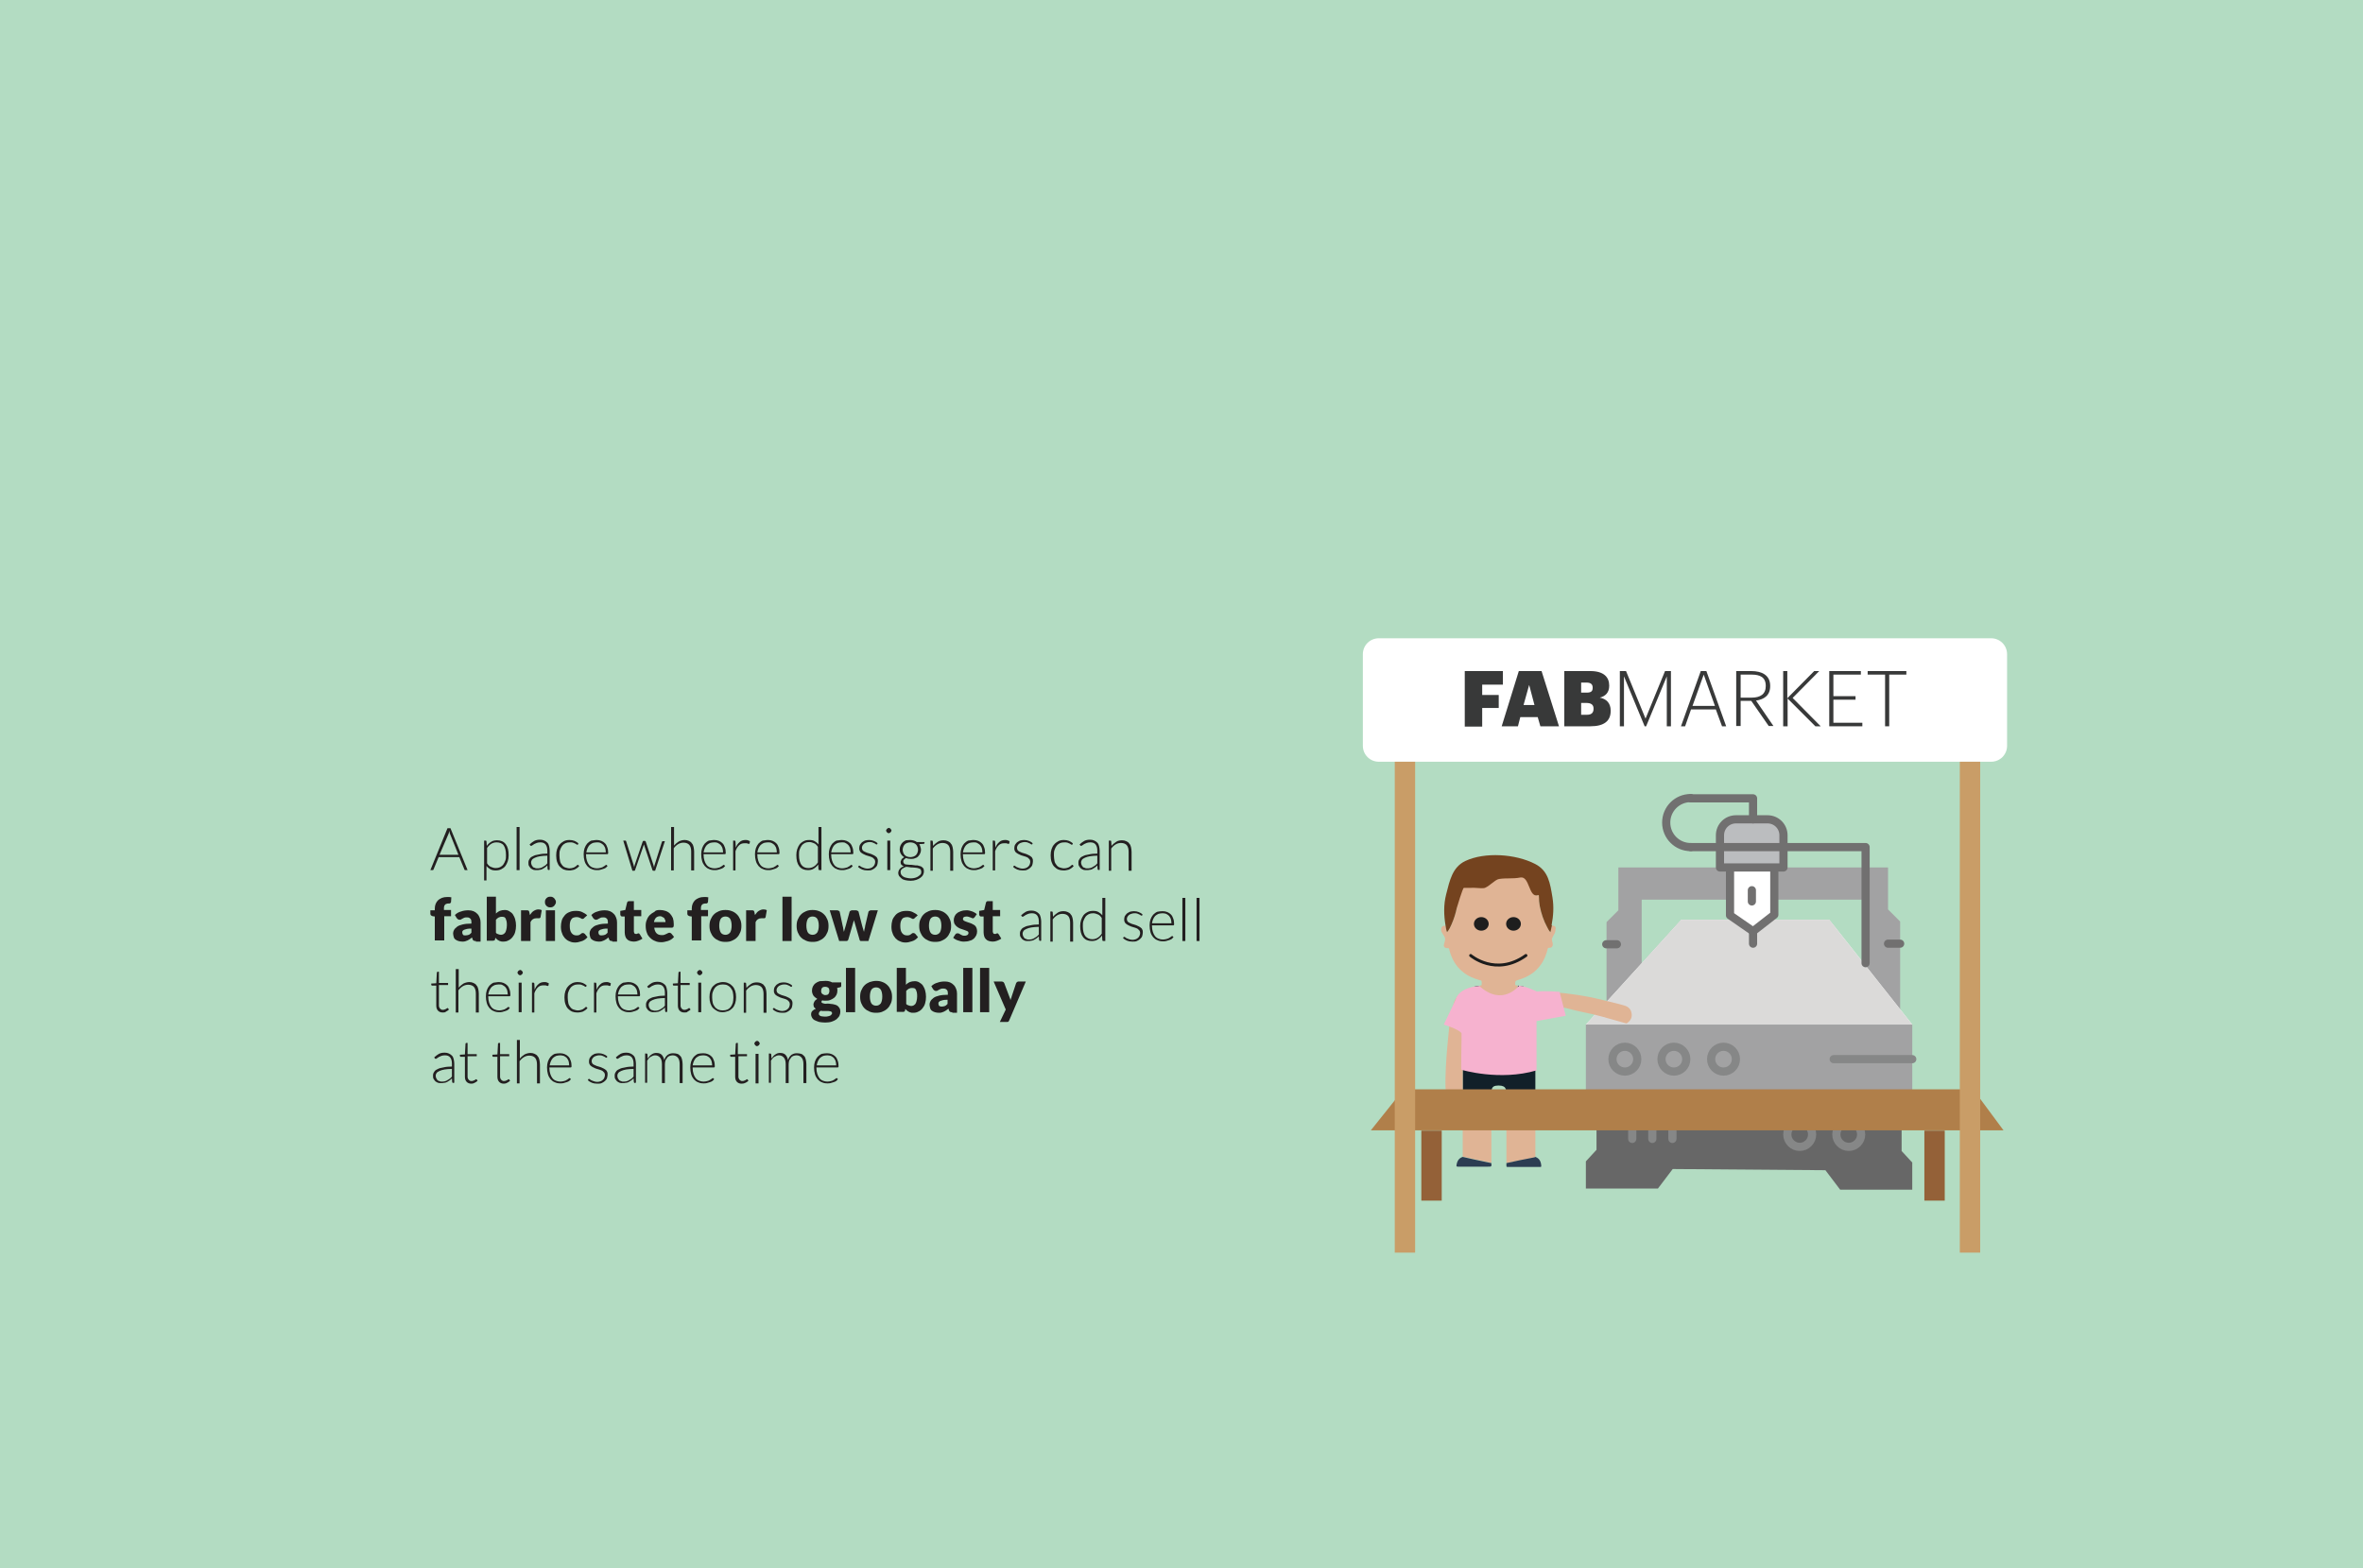 <?xml version="1.0" encoding="utf-8"?>
<!-- Generator: Adobe Illustrator 18.0.0, SVG Export Plug-In . SVG Version: 6.00 Build 0)  -->
<!DOCTYPE svg PUBLIC "-//W3C//DTD SVG 1.1//EN" "http://www.w3.org/Graphics/SVG/1.1/DTD/svg11.dtd">
<svg version="1.1" xmlns="http://www.w3.org/2000/svg" xmlns:xlink="http://www.w3.org/1999/xlink" x="0px" y="0px"
	 viewBox="0 -48 800 531" enable-background="new 0 -48 800 531" xml:space="preserve">
<g id="_x32_">
	<g id="Layer_10">
		<rect y="-48" fill="#B3DCC2" width="800" height="531"/>
	</g>
	<path fill="#FFFFFF" d="M679.5,204.5c0,3-2.4,5.4-5.4,5.4H466.8c-3,0-5.4-2.4-5.4-5.4v-31c0-3,2.4-5.4,5.4-5.4h207.3
		c3,0,5.4,2.4,5.4,5.4V204.5z"/>
	<path fill="#A2A2A3" d="M639.2,259.9v-14.2h-91.3v14.5l-4,4v26.6l99.4,3.4V264L639.2,259.9z M630.5,278.1l-11.2-14.7h-50.1
		l-13.4,14.7v-21.5l74.8,0V278.1z"/>
	<polygon fill="#FFFFFF" points="647.4,298.9 619.3,263.4 569.2,263.4 536.9,298.9 	"/>
	<polygon fill="#DBDAD9" points="647.4,298.9 619.3,263.4 569.2,263.4 536.9,298.9 	"/>
	<polyline fill="#FFFFFF" points="585.7,245.7 585.7,261.9 593.5,267.3 600.7,261.7 600.7,245.7 	"/>
	
		<polyline fill="none" stroke="#717070" stroke-width="2.769" stroke-linecap="round" stroke-linejoin="round" stroke-miterlimit="10" points="
		585.7,245.7 585.7,261.9 593.5,267.3 600.7,261.7 600.7,245.7 	"/>
	<polyline fill="#676767" points="540.5,322.3 540.5,341.3 536.9,345.2 536.9,354.4 561.3,354.4 566.3,347.8 618,348.2 623,354.8 
		647.4,354.8 647.4,345.6 643.8,341.7 643.8,322.7 	"/>
	<polygon fill="#A2A2A3" points="647.4,322.3 536.9,322.3 536.9,298.9 568.3,298.9 647.4,298.9 647.4,310.6 	"/>
	<path fill="#112029" d="M519.8,322.3c0,2.2,0,4.4,0,6.6c-3.1,0-6.3,0-9.4,0c-0.4,0-0.4-0.2-0.4-0.5v-6.3c0-0.3,0.1-0.6-0.1-0.8
		c-0.1-1-0.6-1.5-1.6-1.7c-0.6-0.1-1.3-0.1-1.9,0c-0.8,0.1-1.3,0.6-1.4,1.4c-0.1,0.3-0.1,0.6-0.1,0.9c0,2.3,0,4.6,0,6.9h-9.7
		c0-2.2,0-4.5,0-6.7c0-0.2,0-0.4,0-0.6c0-7.5,0-14.9,0-22.4c0-0.8,0.2-1.4,0.6-2c2.4-3.2,3.2-7,3.2-11c0.6-0.2,1.2-0.4,1.9-0.3
		c0,0.3,0.1,0.5,0.1,0.8c0.2,1.6,0.7,2.9,2,4c1.3,1.1,2.9,1.3,4.5,1.3c0.5,0,1.1,0,1.7-0.2c1.2-0.3,2.4-0.8,3.2-1.8
		c1.1-1.2,1.4-2.7,1.5-4.2c0.6,0.1,1.2,0.2,1.9,0.3c0,0.6,0,1.3,0.1,1.9c0.1,1.2,0.3,2.4,0.6,3.5c0.5,2,1.2,4,2.6,5.6
		c0.6,0.7,0.7,1.4,0.7,2.3c0,4.8,0,9.5,0,14.3C519.8,316.6,519.8,319.5,519.8,322.3"/>
	<path fill="#E0B495" d="M525.4,265.4c-0.2,0.7-0.3,1.4-0.5,2.2c-0.5-0.5-0.8-1.1-1.1-1.7c-1.2-2.2-2-4.6-2.5-7.1
		c-0.2-1.1-0.3-2.2-0.3-3.4c0-0.3,0-0.4-0.4-0.3c-3.1,0.9-2.4-8.4-5.6-7.8c-2.5,0.5-12.1,1.6-14.7,1.9c-1.4,0.2-4.5,1.6-5.9,1.7
		c-1.4,0.1-1.5,5.3-2.9,5.3c-2.6,0.1-1.6,2.2,0,2.4c0.4,0,1.8,0.4,1.7,0.8c-0.4,1.9-1,3.8-1.8,5.6c-0.4,0.9-0.8,1.8-1.5,2.6
		c-0.3-0.8-0.4-1.5-0.5-2.2c-1.1,0-1.5,0.4-1.5,1.5c0,0.8,1.1,1.9,1.3,2.7c0.2,0.9-0.3,1.5-0.4,2.5c0,0.6,0.6,1,1.3,0.9
		c0.3,0,0.4,0,0.5,0.3c0,0.1,0.1,0.3,0.1,0.4c0.8,3,2.2,5.5,4.6,7.4c1.7,1.4,3.7,2.2,5.8,2.8c0.2,0,0.4,0,0.5,0.3
		c0,0.4,0.1,0.9,0,1.3c0,0.2-0.4,0.1-0.6,0.2c-0.1,0-0.1,0.1-0.2,0.1c0,0.3,0.1,0.5,0.1,0.8c0.2,1.6,0.7,2.9,2,4
		c1.3,1.1,2.9,1.3,4.5,1.3c0.5,0,1.1,0,1.7-0.2c1.2-0.3,2.4-0.8,3.2-1.8c1.1-1.2,1.4-2.7,1.5-4.2c-0.1,0-0.3-0.1-0.4-0.1
		c-0.4,0-0.5-0.1-0.4-0.5c0-1,0-1,0.9-1.3c0.1,0,0.2-0.1,0.3-0.1c3-0.9,5.5-2.4,7.3-4.9c1.3-1.7,2-3.6,2.5-5.6
		c0.1-0.3,0.1-0.3,0.4-0.3c0.8,0.1,1.3-0.4,1.3-1.2c0-0.5-0.4-1.4-0.3-1.9c0.4-1.1,1.3-1.9,1.2-3.1
		C526.9,266.1,526.5,265.3,525.4,265.4z"/>
	<path fill="#74431F" d="M525.4,265.4c-0.2,0.7-0.3,1.4-0.5,2.2c-0.5-0.5-0.8-1.1-1.1-1.7c-1.2-2.2-2-4.6-2.5-7.1
		c-0.2-1.1-0.3-2.2-0.3-3.4c0-0.3,0-0.4-0.4-0.3c-3.1,0.9-2.7-6.6-5.9-6c-2.5,0.5-4.6,0.1-7.2,0.5c-1.4,0.2-3.8,3-5.2,3.1
		c-1.4,0.1-2.9-0.2-4.3-0.1c-0.5,0-1.9,0-2.4,0c-0.4,0-2.3,6.5-2.4,6.8c-0.4,1.9-1,3.8-1.8,5.6c-0.4,0.9-0.8,1.8-1.5,2.6
		c-0.3-0.8-0.4-1.5-0.5-2.2c-0.6-3.5-0.7-7.1,0.2-10.6c1.2-4.7,2.1-9.2,6.5-11.3c6.6-3.1,17-2.4,23.6,1c4.5,2.3,5.1,6.5,5.9,11.4
		c0.5,3.1,0.3,6.2-0.3,9.3C525.4,265.3,525.4,265.4,525.4,265.4"/>
	<path fill="#E0B495" d="M550.6,298.5c-2.7-0.8-5.5-1.5-8.2-2.3c-4.6-1.3-7.2-1.5-11.8-2.8c-0.8-0.2-2.6-0.5-4.3-0.5
		c-2.1,0-3.8,0.2-5.4,1.1c-1.1,0.6-0.9,4.1-2.1,3.9c-0.6-0.1-3.3-6-3.1-5.4c-0.8-2-1-4.6-0.3-6c0.3-0.7,3.5,1.5,4.2,1.5
		c3.5-0.2,6.9-0.1,10.3,0.3c2.6,0.3,5.3,0.7,7.9,1.2c1.6,0.3,3.3,0.7,4.9,1.1c2.4,0.6,4.7,1.1,7.1,1.8c1.5,0.4,2.4,1.3,2.6,2.8
		c0.2,1.5-0.5,2.5-1.7,3.3C550.7,298.4,550.7,298.4,550.6,298.5"/>
	<path fill="#E0B495" d="M499,286.3c0,4-0.8,7.7-3.2,10.9c-0.5,0.7-0.6,1.3-0.6,2c0,7.5,0,14.9,0,22.4c0,0.2,0,0.4,0,0.6
		c-1.4,1.5-3.2,1.7-4.7,0.4c-0.6-0.5-1-1.3-1.1-2.1c-0.1-2.4,0-4.8,0.1-7.2c0.1-2.3,0.3-4.6,0.5-7c0.6-5.4,0.6-9.9,2.3-15
		c0.5-1.5,2-3.3,3.4-4C496.8,286.8,497.8,286.4,499,286.3"/>
	<path fill="#E0B495" d="M509.9,321.4c0.1,0.3,0.1,0.5,0.1,0.8v6.3c0,0.3,0,0.5,0.4,0.5c3.1,0,6.3,0,9.4,0c0,4.4,0,8.8,0,13.2
		c0,0.5,0,1,0,1.5c-0.2,0.1-0.4,0.1-0.6,0.2c-3.1,0.7-6.1,1.3-9.2,1.9c0-0.2,0-0.5,0-0.7c0-5.1,0-10.2,0-15.3c0-2.6,0-5.2,0-7.8
		C509.9,321.7,509.9,321.6,509.9,321.4"/>
	<path fill="#E0B495" d="M495.2,328.9h9.7c0,5.6,0,11.2,0,16.8c-1.9-0.4-3.8-0.8-5.7-1.2c-1.3-0.3-2.7-0.6-4-0.9v-14.1
		C495.2,329.4,495.2,329.2,495.2,328.9"/>
	<path fill="#2C3D52" d="M495.2,343.7c1.3,0.3,2.7,0.6,4,0.9c1.9,0.4,3.8,0.8,5.7,1.2c0.1,1.2,0.1,1.2-1.2,1.2c-3.4,0-6.7,0-10.1,0
		c-0.4,0-0.6-0.1-0.5-0.5C493.3,345.1,493.9,344.1,495.2,343.7"/>
	<path fill="#2C3D52" d="M510,345.8c3-0.7,6.1-1.3,9.2-1.9c0.2,0,0.4-0.1,0.6-0.2c1.4,0.5,1.9,1.6,2,3c0,0.2,0,0.4-0.3,0.4
		c-3.7,0-7.4,0-11.1,0c-0.3,0-0.4-0.1-0.4-0.4C510,346.4,510,346.1,510,345.8"/>
	
		<line fill="none" stroke="#717070" stroke-width="2.769" stroke-linecap="round" stroke-linejoin="round" stroke-miterlimit="10" x1="593.1" y1="253.4" x2="593.1" y2="257.2"/>
	
		<line fill="none" stroke="#868787" stroke-width="2.769" stroke-linecap="round" stroke-linejoin="round" stroke-miterlimit="10" x1="566.2" y1="331.9" x2="566.2" y2="337.6"/>
	
		<line fill="none" stroke="#868787" stroke-width="2.769" stroke-linecap="round" stroke-linejoin="round" stroke-miterlimit="10" x1="559.4" y1="331.9" x2="559.4" y2="337.6"/>
	
		<line fill="none" stroke="#868787" stroke-width="2.769" stroke-linecap="round" stroke-linejoin="round" stroke-miterlimit="10" x1="552.6" y1="331.9" x2="552.6" y2="337.6"/>
	
		<line fill="none" stroke="#241F21" stroke-width="2.769" stroke-linecap="round" stroke-linejoin="round" stroke-miterlimit="10" x1="629" y1="333.1" x2="631.2" y2="331"/>
	
		<line fill="none" stroke="#241F21" stroke-width="2.769" stroke-linecap="round" stroke-linejoin="round" stroke-miterlimit="10" x1="612.3" y1="333.1" x2="614.4" y2="331"/>
	
		<line fill="none" stroke="#717070" stroke-width="2.769" stroke-linecap="round" stroke-linejoin="round" stroke-miterlimit="10" x1="593.5" y1="271.5" x2="593.5" y2="267.3"/>
	
		<path fill="none" stroke="#717070" stroke-width="2.769" stroke-linecap="round" stroke-linejoin="round" stroke-miterlimit="10" d="
		M572.4,238.8c-4.6,0-8.3-3.7-8.3-8.3c0-4.6,3.7-8.3,8.3-8.3"/>
	
		<path fill="#BBBDBF" stroke="#717070" stroke-width="2.769" stroke-linecap="round" stroke-linejoin="round" stroke-miterlimit="10" d="
		M603.8,239.8v-5c0-3-2.4-5.4-5.4-5.4h-10.7c-3,0-5.4,2.4-5.4,5.4v4.5v6.4h21.5v-6.9"/>
	
		<polyline fill="none" stroke="#717070" stroke-width="2.769" stroke-linecap="round" stroke-linejoin="round" stroke-miterlimit="10" points="
		572.4,222.3 593.5,222.3 593.5,229.4 	"/>
	
		<line fill="none" stroke="#717070" stroke-width="2.769" stroke-linecap="round" stroke-linejoin="round" stroke-miterlimit="10" x1="639.2" y1="271.5" x2="643.3" y2="271.5"/>
	
		<line fill="none" stroke="#717070" stroke-width="2.769" stroke-linecap="round" stroke-linejoin="round" stroke-miterlimit="10" x1="543.8" y1="271.7" x2="547.4" y2="271.7"/>
	
		<polyline fill="none" stroke="#717070" stroke-width="2.769" stroke-linecap="round" stroke-linejoin="round" stroke-miterlimit="10" points="
		631.6,278.1 631.6,245.7 631.6,238.8 574.9,238.8 572.4,238.8 	"/>
	
		<line fill="none" stroke="#868787" stroke-width="2.769" stroke-linecap="round" stroke-linejoin="round" stroke-miterlimit="10" x1="620.8" y1="310.6" x2="647.4" y2="310.6"/>
	
		<path fill="none" stroke="#868787" stroke-width="2.769" stroke-linecap="round" stroke-linejoin="round" stroke-miterlimit="10" d="
		M630.1,336.1c0,2.3-1.9,4.2-4.2,4.2c-2.3,0-4.2-1.9-4.2-4.2c0-2.3,1.9-4.2,4.2-4.2C628.2,331.9,630.1,333.8,630.1,336.1z"/>
	
		<path fill="none" stroke="#868787" stroke-width="2.769" stroke-linecap="round" stroke-linejoin="round" stroke-miterlimit="10" d="
		M613.5,336.1c0,2.3-1.9,4.2-4.2,4.2c-2.3,0-4.2-1.9-4.2-4.2c0-2.3,1.9-4.2,4.2-4.2C611.6,331.9,613.5,333.8,613.5,336.1z"/>
	
		<circle fill="none" stroke="#868787" stroke-width="2.769" stroke-linecap="round" stroke-linejoin="round" stroke-miterlimit="10" cx="583.5" cy="310.6" r="4.2"/>
	
		<circle fill="none" stroke="#868787" stroke-width="2.769" stroke-linecap="round" stroke-linejoin="round" stroke-miterlimit="10" cx="566.7" cy="310.6" r="4.2"/>
	
		<circle fill="none" stroke="#868787" stroke-width="2.769" stroke-linecap="round" stroke-linejoin="round" stroke-miterlimit="10" cx="550.1" cy="310.6" r="4.2"/>
	<rect x="458.5" y="166.4" fill="none" width="221.5" height="211.5"/>
	<polygon fill="#B07F4A" points="475.2,320.8 668,320.8 678.3,334.7 464.1,334.7 	"/>
	<rect x="481.2" y="334.8" fill="#946138" width="6.9" height="23.7"/>
	<rect x="481.2" y="334.8" fill="none" width="6.9" height="23.7"/>
	<rect x="651.5" y="334.8" fill="#946138" width="6.9" height="23.7"/>
	<rect x="472.2" y="209.9" fill="#C99D67" width="6.9" height="166.2"/>
	<rect x="459.7" y="166.4" fill="none" width="221.5" height="211.5"/>
	<rect x="663.5" y="209.9" fill="#C99D67" width="6.9" height="166.2"/>
	<rect x="459.7" y="166.4" fill="none" width="221.5" height="211.5"/>
	<rect x="453.8" y="165.9" fill="none" width="230.6" height="220.1"/>
	<path fill="none" stroke="#1C1C1C" stroke-linecap="round" stroke-linejoin="round" stroke-miterlimit="10" d="M497.9,275.5
		c0,0,8.5,7.3,18.7,0"/>
	<ellipse fill="#1E1E1E" cx="501.5" cy="264.8" rx="2.5" ry="2.3"/>
	<ellipse fill="#1E1E1E" cx="512.4" cy="264.8" rx="2.5" ry="2.3"/>
	<path fill="#F6B2CF" d="M488.8,298.9c0,0,5,1.5,6,2.9c0.1,0.1-0.3,14.9,0,12.1v0.3c0,0,12.9,3.9,25.4,0.2l0-16.7l9.9-1.8l-2.1-8.1
		c0,0-4.9-0.4-7.7-0.1c0,0-3.4-1.7-6-2c0,0-5.6,7.3-13.5,0.1c0,0-6.8,0.3-8,4.7L488.8,298.9z"/>
	<g>
		<path fill="#383939" d="M495.9,179.2h12.9v4.6h-7v3.5h5.6v4.4h-5.6v6.3h-5.9V179.2z"/>
		<path fill="#383939" d="M514.2,179.2h7.7l5.9,18.7h-6.3l-0.9-3.1h-5.9l-0.8,3.1h-5.5L514.2,179.2z M515.8,190.7h3.7l-1.8-6.8
			L515.8,190.7z"/>
		<path fill="#383939" d="M529.6,179.2h8.8c4.6,0,6.4,2.1,6.4,4.9v0.1c0,2.2-1.2,3.5-3.2,4c2.2,0.4,3.7,1.8,3.7,4.4v0.1
			c0,3.3-2.1,5.2-6.9,5.2h-8.8V179.2z M537.2,186.5c1.5,0,2-0.5,2-1.6v-0.1c0-1.1-0.6-1.7-2.1-1.7h-1.8v3.4H537.2z M537.3,194
			c1.5,0,2.2-0.7,2.2-2v-0.1c0-1.2-0.7-1.9-2.4-1.9h-1.8v4H537.3z"/>
		<path fill="#383939" d="M548.4,179.2h2.1l6.6,16.1l6.6-16.1h2v18.7h-1.4V181l-7,16.9h-0.5l-7-16.9v16.9h-1.4V179.2z"/>
		<path fill="#383939" d="M575.8,179.2h1.9l6.7,18.7H583l-2.1-5.7h-8.4l-2,5.7h-1.4L575.8,179.2z M573,191h7.6l-3.8-10.6L573,191z"
			/>
		<path fill="#383939" d="M587.8,179.2h5.1c3.6,0,6.4,1.4,6.4,5v0.1c0,3.1-2,4.5-4.8,4.9l5.9,8.6h-1.6l-5.9-8.5h-3.6v8.5h-1.5V179.2
			z M593,188.2c3,0,4.8-1.2,4.8-3.9v-0.1c0-2.9-1.9-3.8-4.8-3.8h-3.7v7.8H593z"/>
		<path fill="#383939" d="M603.6,179.2h1.5v9.2l9.1-9.2h1.7l-9,9.1l9.5,9.6h-1.8l-9.4-9.4v9.4h-1.5V179.2z"/>
		<path fill="#383939" d="M619.3,179.2H630v1.2h-9.3v7.3h7.5v1.2h-7.5v7.8h9.8v1.2h-11.2V179.2z"/>
		<path fill="#383939" d="M638.1,180.4h-5.8v-1.2h13.1v1.2h-5.8v17.5h-1.4V180.4z"/>
	</g>
	<g>
		<g>
			<path fill="#231F20" d="M158.3,246.6h-0.8c-0.1,0-0.2,0-0.2-0.1c-0.1-0.1-0.1-0.1-0.1-0.2l-1.7-4.1h-7l-1.7,4.1
				c0,0.1-0.1,0.1-0.1,0.2c-0.1,0.1-0.1,0.1-0.2,0.1h-0.8l5.8-14.2h1L158.3,246.6z M148.8,241.4h6.4l-2.9-7.2c0-0.1-0.1-0.2-0.1-0.4
				s-0.1-0.3-0.1-0.5c0,0.2-0.1,0.3-0.1,0.5s-0.1,0.3-0.1,0.4L148.8,241.4z"/>
			<path fill="#231F20" d="M163.9,250.1v-13.5h0.5c0.1,0,0.2,0,0.2,0.1c0.1,0,0.1,0.1,0.1,0.2l0.1,1.5c0.4-0.6,1-1.1,1.5-1.4
				c0.6-0.4,1.3-0.5,2-0.5c1.2,0,2.2,0.4,2.9,1.3s1,2.1,1,3.8c0,0.7-0.1,1.4-0.3,2s-0.5,1.2-0.8,1.6c-0.4,0.5-0.8,0.8-1.4,1.1
				s-1.2,0.4-1.9,0.4c-0.7,0-1.3-0.1-1.8-0.4s-0.9-0.6-1.3-1.1v4.9H163.9z M168.1,237.2c-0.7,0-1.3,0.2-1.8,0.5s-1,0.8-1.4,1.4v5.2
				c0.4,0.6,0.8,1,1.3,1.2c0.5,0.2,1,0.4,1.6,0.4c0.6,0,1.1-0.1,1.5-0.3c0.4-0.2,0.8-0.5,1.1-0.9c0.3-0.4,0.5-0.9,0.7-1.4
				c0.2-0.5,0.2-1.1,0.2-1.8c0-1.5-0.3-2.6-0.8-3.3S169.1,237.2,168.1,237.2z"/>
			<path fill="#231F20" d="M175.9,232v14.6h-1V232H175.9z"/>
			<path fill="#231F20" d="M185.8,246.6c-0.2,0-0.3-0.1-0.4-0.3l-0.1-1.3c-0.3,0.3-0.5,0.5-0.8,0.7c-0.3,0.2-0.6,0.4-0.8,0.5
				s-0.6,0.3-1,0.3c-0.3,0.1-0.7,0.1-1.1,0.1c-0.3,0-0.7,0-1-0.1c-0.3-0.1-0.6-0.3-0.9-0.5c-0.2-0.2-0.4-0.5-0.6-0.8
				c-0.2-0.3-0.2-0.7-0.2-1.2c0-0.4,0.1-0.8,0.4-1.2c0.2-0.4,0.6-0.7,1.1-0.9c0.5-0.3,1.2-0.5,2-0.6c0.8-0.2,1.8-0.3,2.9-0.3v-1
				c0-0.9-0.2-1.6-0.6-2.1s-1-0.7-1.8-0.7c-0.5,0-0.9,0.1-1.2,0.2c-0.3,0.1-0.6,0.3-0.9,0.4c-0.2,0.2-0.4,0.3-0.6,0.4
				c-0.1,0.1-0.3,0.2-0.4,0.2c-0.1,0-0.2-0.1-0.3-0.2l-0.2-0.3c0.5-0.5,1.1-0.9,1.6-1.2c0.6-0.3,1.2-0.4,2-0.4c0.5,0,1,0.1,1.4,0.3
				c0.4,0.2,0.7,0.4,1,0.7c0.3,0.3,0.5,0.7,0.6,1.2c0.1,0.5,0.2,1,0.2,1.5v6.5H185.8z M181.8,246c0.4,0,0.7,0,1.1-0.1
				s0.6-0.2,0.9-0.4s0.5-0.3,0.8-0.5c0.2-0.2,0.5-0.4,0.7-0.7v-2.6c-0.9,0-1.8,0.1-2.5,0.2c-0.7,0.1-1.2,0.3-1.7,0.5
				c-0.4,0.2-0.8,0.4-1,0.7c-0.2,0.3-0.3,0.6-0.3,0.9c0,0.3,0.1,0.6,0.2,0.9c0.1,0.2,0.3,0.4,0.4,0.6c0.2,0.2,0.4,0.3,0.6,0.3
				C181.3,246,181.5,246,181.8,246z"/>
			<path fill="#231F20" d="M195.7,237.9C195.7,238,195.7,238,195.7,237.9c-0.1,0.1-0.2,0.1-0.2,0.1c-0.1,0-0.2,0-0.3-0.1
				c-0.1-0.1-0.3-0.2-0.5-0.3c-0.2-0.1-0.4-0.2-0.7-0.3c-0.3-0.1-0.6-0.1-1.1-0.1c-0.6,0-1.1,0.1-1.5,0.3c-0.4,0.2-0.8,0.5-1.1,0.9
				s-0.5,0.8-0.7,1.4c-0.2,0.5-0.2,1.1-0.2,1.8c0,0.7,0.1,1.3,0.2,1.9s0.4,1,0.7,1.4c0.3,0.4,0.7,0.7,1.1,0.8s0.9,0.3,1.4,0.3
				c0.5,0,0.9-0.1,1.2-0.2c0.3-0.1,0.6-0.2,0.8-0.4c0.2-0.1,0.4-0.3,0.5-0.4c0.1-0.1,0.2-0.2,0.3-0.2c0.1,0,0.2,0,0.2,0.1l0.3,0.3
				c-0.2,0.2-0.3,0.4-0.6,0.6c-0.2,0.2-0.5,0.3-0.8,0.5s-0.6,0.2-1,0.3c-0.3,0.1-0.7,0.1-1.1,0.1c-0.6,0-1.2-0.1-1.7-0.3
				s-1-0.6-1.4-1c-0.4-0.4-0.7-1-0.9-1.6c-0.2-0.6-0.3-1.4-0.3-2.2c0-0.8,0.1-1.5,0.3-2.1s0.5-1.2,0.9-1.6c0.4-0.5,0.9-0.8,1.4-1.1
				c0.6-0.3,1.2-0.4,1.9-0.4c0.6,0,1.2,0.1,1.7,0.3c0.5,0.2,0.9,0.5,1.3,0.8L195.7,237.9z"/>
			<path fill="#231F20" d="M202,236.4c0.6,0,1.1,0.1,1.6,0.3s0.9,0.5,1.2,0.8c0.4,0.4,0.6,0.8,0.8,1.4c0.2,0.5,0.3,1.2,0.3,1.9
				c0,0.1,0,0.2-0.1,0.3c0,0.1-0.1,0.1-0.2,0.1h-7.2v0.2c0,0.7,0.1,1.4,0.3,2c0.2,0.6,0.4,1,0.7,1.4c0.3,0.4,0.7,0.7,1.2,0.9
				c0.5,0.2,1,0.3,1.5,0.3c0.5,0,0.9-0.1,1.3-0.2s0.7-0.2,0.9-0.4c0.3-0.1,0.4-0.3,0.6-0.4c0.1-0.1,0.3-0.2,0.3-0.2
				c0.1,0,0.2,0,0.2,0.1l0.3,0.3c-0.2,0.2-0.4,0.4-0.6,0.6c-0.3,0.2-0.6,0.3-0.9,0.4c-0.3,0.1-0.7,0.2-1,0.3s-0.7,0.1-1.1,0.1
				c-0.7,0-1.3-0.1-1.9-0.4c-0.6-0.2-1-0.6-1.4-1c-0.4-0.5-0.7-1-0.9-1.7c-0.2-0.7-0.3-1.4-0.3-2.3c0-0.7,0.1-1.4,0.3-2
				c0.2-0.6,0.5-1.1,0.9-1.6c0.4-0.4,0.9-0.8,1.4-1C200.7,236.6,201.3,236.4,202,236.4z M202.1,237.2c-0.5,0-1,0.1-1.4,0.2
				c-0.4,0.2-0.8,0.4-1.1,0.7s-0.5,0.7-0.7,1.1s-0.3,0.9-0.4,1.4h6.6c0-0.5-0.1-1-0.2-1.4c-0.1-0.4-0.4-0.8-0.6-1.1
				c-0.3-0.3-0.6-0.5-1-0.7C202.9,237.2,202.5,237.2,202.1,237.2z"/>
			<path fill="#231F20" d="M211,236.6h0.7c0.1,0,0.2,0,0.2,0.1c0.1,0.1,0.1,0.1,0.1,0.2l2.5,7.9c0,0.2,0.1,0.3,0.1,0.4
				c0,0.1,0.1,0.3,0.1,0.4c0-0.1,0.1-0.3,0.1-0.4c0-0.1,0.1-0.3,0.1-0.4l2.7-7.9c0-0.1,0.1-0.2,0.3-0.2h0.4c0.1,0,0.2,0.1,0.3,0.2
				l2.6,7.9c0.1,0.3,0.2,0.6,0.2,0.9c0-0.1,0.1-0.3,0.1-0.4c0-0.1,0.1-0.3,0.1-0.4l2.5-7.9c0.1-0.2,0.2-0.2,0.3-0.2h0.7l-3.3,10
				h-0.7c-0.1,0-0.2-0.1-0.2-0.2l-2.7-8.1c0-0.1-0.1-0.2-0.1-0.3c0-0.1,0-0.2-0.1-0.3c0,0.1,0,0.2-0.1,0.3c0,0.1-0.1,0.2-0.1,0.3
				l-2.8,8.1c0,0.1-0.1,0.2-0.2,0.2h-0.7L211,236.6z"/>
			<path fill="#231F20" d="M227.2,246.6V232h1v6.3c0.5-0.6,1-1,1.6-1.4c0.6-0.3,1.3-0.5,2-0.5c0.5,0,1,0.1,1.4,0.3
				c0.4,0.2,0.8,0.4,1,0.8c0.3,0.3,0.5,0.7,0.6,1.2c0.1,0.5,0.2,1,0.2,1.6v6.4h-1v-6.4c0-0.9-0.2-1.7-0.6-2.2
				c-0.4-0.5-1.1-0.8-2-0.8c-0.7,0-1.3,0.2-1.8,0.5s-1.1,0.8-1.5,1.4v7.5H227.2z"/>
			<path fill="#231F20" d="M241.8,236.4c0.6,0,1.1,0.1,1.6,0.3s0.9,0.5,1.2,0.8c0.4,0.4,0.6,0.8,0.8,1.4c0.2,0.5,0.3,1.2,0.3,1.9
				c0,0.1,0,0.2-0.1,0.3c0,0.1-0.1,0.1-0.2,0.1h-7.2v0.2c0,0.7,0.1,1.4,0.3,2c0.2,0.6,0.4,1,0.7,1.4c0.3,0.4,0.7,0.7,1.2,0.9
				c0.5,0.2,1,0.3,1.5,0.3c0.5,0,0.9-0.1,1.3-0.2s0.7-0.2,0.9-0.4c0.3-0.1,0.4-0.3,0.6-0.4c0.1-0.1,0.3-0.2,0.3-0.2
				c0.1,0,0.2,0,0.2,0.1l0.3,0.3c-0.2,0.2-0.4,0.4-0.6,0.6c-0.3,0.2-0.6,0.3-0.9,0.4c-0.3,0.1-0.7,0.2-1,0.3s-0.7,0.1-1.1,0.1
				c-0.7,0-1.3-0.1-1.9-0.4c-0.6-0.2-1-0.6-1.4-1c-0.4-0.5-0.7-1-0.9-1.7c-0.2-0.7-0.3-1.4-0.3-2.3c0-0.7,0.1-1.4,0.3-2
				c0.2-0.6,0.5-1.1,0.9-1.6c0.4-0.4,0.9-0.8,1.4-1C240.4,236.6,241.1,236.4,241.8,236.4z M241.8,237.2c-0.5,0-1,0.1-1.4,0.2
				c-0.4,0.2-0.8,0.4-1.1,0.7s-0.5,0.7-0.7,1.1s-0.3,0.9-0.4,1.4h6.6c0-0.5-0.1-1-0.2-1.4c-0.1-0.4-0.4-0.8-0.6-1.1
				c-0.3-0.3-0.6-0.5-1-0.7C242.6,237.2,242.2,237.2,241.8,237.2z"/>
			<path fill="#231F20" d="M248.2,246.6v-10h0.5c0.1,0,0.2,0,0.2,0.1s0.1,0.1,0.1,0.2l0.1,2.1c0.3-0.8,0.7-1.4,1.3-1.9
				c0.5-0.5,1.2-0.7,2-0.7c0.3,0,0.6,0,0.8,0.1s0.5,0.2,0.7,0.3l-0.1,0.7c0,0.1-0.1,0.2-0.2,0.2c0,0-0.1,0-0.2,0
				c-0.1,0-0.2-0.1-0.3-0.1c-0.1,0-0.2-0.1-0.4-0.1c-0.2,0-0.3,0-0.6,0c-0.8,0-1.4,0.2-1.9,0.7s-0.9,1.1-1.2,2v6.5H248.2z"/>
			<path fill="#231F20" d="M260,236.4c0.6,0,1.1,0.1,1.6,0.3s0.9,0.5,1.2,0.8c0.4,0.4,0.6,0.8,0.8,1.4c0.2,0.5,0.3,1.2,0.3,1.9
				c0,0.1,0,0.2-0.1,0.3c0,0.1-0.1,0.1-0.2,0.1h-7.2v0.2c0,0.7,0.1,1.4,0.3,2c0.2,0.6,0.4,1,0.7,1.4c0.3,0.4,0.7,0.7,1.2,0.9
				c0.5,0.2,1,0.3,1.5,0.3c0.5,0,0.9-0.1,1.3-0.2s0.7-0.2,0.9-0.4c0.3-0.1,0.4-0.3,0.6-0.4c0.1-0.1,0.3-0.2,0.3-0.2
				c0.1,0,0.2,0,0.2,0.1l0.3,0.3c-0.2,0.2-0.4,0.4-0.6,0.6c-0.3,0.2-0.6,0.3-0.9,0.4c-0.3,0.1-0.7,0.2-1,0.3s-0.7,0.1-1.1,0.1
				c-0.7,0-1.3-0.1-1.9-0.4c-0.6-0.2-1-0.6-1.4-1c-0.4-0.5-0.7-1-0.9-1.7c-0.2-0.7-0.3-1.4-0.3-2.3c0-0.7,0.1-1.4,0.3-2
				c0.2-0.6,0.5-1.1,0.9-1.6c0.4-0.4,0.9-0.8,1.4-1C258.6,236.6,259.3,236.4,260,236.4z M260,237.2c-0.5,0-1,0.1-1.4,0.2
				c-0.4,0.2-0.8,0.4-1.1,0.7s-0.5,0.7-0.7,1.1s-0.3,0.9-0.4,1.4h6.6c0-0.5-0.1-1-0.2-1.4c-0.1-0.4-0.4-0.8-0.6-1.1
				c-0.3-0.3-0.6-0.5-1-0.7C260.8,237.2,260.4,237.2,260,237.2z"/>
			<path fill="#231F20" d="M277.4,246.6c-0.2,0-0.3-0.1-0.3-0.3l-0.1-1.6c-0.4,0.6-1,1.1-1.5,1.4c-0.6,0.4-1.3,0.5-2,0.5
				c-1.2,0-2.2-0.4-2.9-1.3s-1-2.1-1-3.8c0-0.7,0.1-1.4,0.3-2c0.2-0.6,0.5-1.2,0.8-1.6s0.8-0.8,1.4-1.1c0.5-0.3,1.2-0.4,1.9-0.4
				c0.7,0,1.3,0.1,1.8,0.4s0.9,0.6,1.3,1.1V232h1v14.6H277.4z M273.7,245.9c0.7,0,1.3-0.2,1.8-0.5c0.5-0.3,1-0.8,1.4-1.4v-5.3
				c-0.4-0.6-0.8-1-1.3-1.2s-1-0.4-1.6-0.4s-1.1,0.1-1.5,0.3c-0.4,0.2-0.8,0.5-1.1,0.9c-0.3,0.4-0.5,0.9-0.7,1.4s-0.2,1.1-0.2,1.8
				c0,1.5,0.3,2.6,0.8,3.3C271.9,245.6,272.7,245.9,273.7,245.9z"/>
			<path fill="#231F20" d="M285,236.4c0.6,0,1.1,0.1,1.6,0.3s0.9,0.5,1.2,0.8c0.4,0.4,0.6,0.8,0.8,1.4c0.2,0.5,0.3,1.2,0.3,1.9
				c0,0.1,0,0.2-0.1,0.3c0,0.1-0.1,0.1-0.2,0.1h-7.2v0.2c0,0.7,0.1,1.4,0.3,2c0.2,0.6,0.4,1,0.7,1.4c0.3,0.4,0.7,0.7,1.2,0.9
				c0.5,0.2,1,0.3,1.5,0.3c0.5,0,0.9-0.1,1.3-0.2s0.7-0.2,0.9-0.4c0.3-0.1,0.4-0.3,0.6-0.4c0.1-0.1,0.3-0.2,0.3-0.2
				c0.1,0,0.2,0,0.2,0.1l0.3,0.3c-0.2,0.2-0.4,0.4-0.6,0.6c-0.3,0.2-0.6,0.3-0.9,0.4c-0.3,0.1-0.7,0.2-1,0.3s-0.7,0.1-1.1,0.1
				c-0.7,0-1.3-0.1-1.9-0.4c-0.6-0.2-1-0.6-1.4-1c-0.4-0.5-0.7-1-0.9-1.7c-0.2-0.7-0.3-1.4-0.3-2.3c0-0.7,0.1-1.4,0.3-2
				c0.2-0.6,0.5-1.1,0.9-1.6c0.4-0.4,0.9-0.8,1.4-1C283.7,236.6,284.3,236.4,285,236.4z M285,237.2c-0.5,0-1,0.1-1.4,0.2
				c-0.4,0.2-0.8,0.4-1.1,0.7s-0.5,0.7-0.7,1.1s-0.3,0.9-0.4,1.4h6.6c0-0.5-0.1-1-0.2-1.4c-0.1-0.4-0.4-0.8-0.6-1.1
				c-0.3-0.3-0.6-0.5-1-0.7C285.9,237.2,285.5,237.2,285,237.2z"/>
			<path fill="#231F20" d="M297,237.8c0,0.1-0.1,0.1-0.2,0.1c-0.1,0-0.2,0-0.3-0.1s-0.3-0.2-0.5-0.3c-0.2-0.1-0.4-0.2-0.7-0.3
				s-0.6-0.1-1-0.1c-0.4,0-0.7,0.1-1,0.2c-0.3,0.1-0.6,0.2-0.8,0.4c-0.2,0.2-0.4,0.4-0.5,0.6c-0.1,0.2-0.2,0.5-0.2,0.7
				c0,0.3,0.1,0.6,0.2,0.8s0.4,0.4,0.6,0.5c0.3,0.1,0.6,0.3,0.9,0.4c0.3,0.1,0.7,0.2,1,0.3c0.3,0.1,0.7,0.2,1,0.4
				c0.3,0.1,0.6,0.3,0.9,0.5c0.3,0.2,0.5,0.4,0.6,0.7c0.2,0.3,0.2,0.6,0.2,1c0,0.4-0.1,0.8-0.2,1.2s-0.4,0.7-0.7,1
				c-0.3,0.3-0.7,0.5-1.1,0.7c-0.4,0.2-0.9,0.2-1.5,0.2c-0.7,0-1.3-0.1-1.8-0.3s-1-0.5-1.4-0.9l0.2-0.3c0-0.1,0.1-0.1,0.1-0.1
				s0.1,0,0.2,0c0.1,0,0.2,0.1,0.3,0.2s0.3,0.2,0.5,0.3s0.5,0.2,0.8,0.3s0.7,0.2,1.1,0.2c0.4,0,0.8-0.1,1.1-0.2
				c0.3-0.1,0.6-0.3,0.8-0.5c0.2-0.2,0.4-0.4,0.5-0.7c0.1-0.3,0.2-0.6,0.2-0.9c0-0.3-0.1-0.6-0.2-0.8c-0.2-0.2-0.4-0.4-0.6-0.6
				c-0.3-0.2-0.6-0.3-0.9-0.4s-0.7-0.2-1-0.3s-0.7-0.2-1-0.4c-0.3-0.1-0.6-0.3-0.9-0.5s-0.5-0.4-0.6-0.7c-0.2-0.3-0.2-0.6-0.2-1
				c0-0.4,0.1-0.7,0.2-1c0.2-0.3,0.4-0.6,0.7-0.9c0.3-0.2,0.6-0.4,1-0.6c0.4-0.1,0.9-0.2,1.4-0.2c0.6,0,1.1,0.1,1.6,0.3
				s0.9,0.4,1.3,0.8L297,237.8z"/>
			<path fill="#231F20" d="M301.8,233.2c0,0.1,0,0.2-0.1,0.3s-0.1,0.2-0.2,0.3s-0.2,0.1-0.3,0.2c-0.1,0-0.2,0.1-0.3,0.1
				c-0.1,0-0.2,0-0.3-0.1c-0.1,0-0.2-0.1-0.3-0.2s-0.1-0.2-0.2-0.3s-0.1-0.2-0.1-0.3s0-0.2,0.1-0.3s0.1-0.2,0.2-0.3s0.2-0.1,0.3-0.2
				c0.1,0,0.2-0.1,0.3-0.1c0.1,0,0.2,0,0.3,0.1c0.1,0,0.2,0.1,0.3,0.2s0.1,0.2,0.2,0.3S301.8,233,301.8,233.2z M301.4,236.6v10h-1
				v-10H301.4z"/>
			<path fill="#231F20" d="M308.2,236.4c0.4,0,0.8,0.1,1.2,0.2c0.4,0.1,0.7,0.3,1,0.5h2.6v0.3c0,0.2-0.1,0.3-0.3,0.3l-1.5,0.1
				c0.2,0.3,0.3,0.5,0.4,0.9c0.1,0.3,0.2,0.7,0.2,1c0,0.5-0.1,0.9-0.3,1.3c-0.2,0.4-0.4,0.7-0.7,1s-0.7,0.5-1.1,0.6
				c-0.4,0.2-0.9,0.2-1.4,0.2c-0.6,0-1.1-0.1-1.6-0.3c-0.3,0.2-0.5,0.4-0.7,0.6c-0.2,0.2-0.2,0.4-0.2,0.6c0,0.3,0.1,0.5,0.3,0.7
				c0.2,0.2,0.5,0.3,0.8,0.3s0.7,0.1,1.1,0.1c0.4,0,0.9,0,1.3,0.1s0.9,0.1,1.3,0.1c0.4,0.1,0.8,0.2,1.1,0.3s0.6,0.4,0.8,0.6
				s0.3,0.6,0.3,1.1c0,0.4-0.1,0.8-0.3,1.2c-0.2,0.4-0.5,0.7-0.9,1s-0.9,0.5-1.4,0.7c-0.6,0.2-1.2,0.3-1.9,0.3
				c-0.7,0-1.3-0.1-1.8-0.2c-0.5-0.1-1-0.3-1.3-0.6s-0.6-0.5-0.8-0.8s-0.3-0.7-0.3-1c0-0.5,0.2-1,0.5-1.4c0.3-0.4,0.8-0.7,1.4-0.9
				c-0.3-0.1-0.6-0.3-0.8-0.5s-0.3-0.5-0.3-0.9c0-0.1,0-0.3,0.1-0.4c0.1-0.2,0.1-0.3,0.2-0.5c0.1-0.2,0.2-0.3,0.4-0.4
				s0.3-0.3,0.5-0.4c-0.5-0.3-0.8-0.6-1.1-1.1c-0.3-0.5-0.4-1-0.4-1.6c0-0.5,0.1-0.9,0.3-1.3c0.2-0.4,0.4-0.7,0.7-1
				c0.3-0.3,0.7-0.5,1.1-0.7C307.1,236.5,307.6,236.4,308.2,236.4z M311.9,247.2c0-0.3-0.1-0.6-0.2-0.8s-0.4-0.3-0.7-0.4
				c-0.3-0.1-0.6-0.2-0.9-0.2s-0.7-0.1-1.1-0.1s-0.8,0-1.2-0.1s-0.8-0.1-1.1-0.1c-0.3,0.1-0.5,0.2-0.7,0.3c-0.2,0.1-0.4,0.3-0.6,0.4
				c-0.2,0.2-0.3,0.3-0.4,0.5c-0.1,0.2-0.1,0.4-0.1,0.6c0,0.3,0.1,0.6,0.2,0.8s0.4,0.5,0.7,0.7c0.3,0.2,0.6,0.3,1.1,0.4
				s0.9,0.2,1.5,0.2c0.5,0,1-0.1,1.4-0.2c0.4-0.1,0.8-0.3,1.1-0.5c0.3-0.2,0.6-0.5,0.8-0.7C311.8,247.9,311.9,247.6,311.9,247.2z
				 M308.2,242.2c0.4,0,0.8-0.1,1.1-0.2c0.3-0.1,0.6-0.3,0.8-0.5c0.2-0.2,0.4-0.5,0.5-0.8c0.1-0.3,0.2-0.6,0.2-1s-0.1-0.7-0.2-1
				s-0.3-0.6-0.5-0.8c-0.2-0.2-0.5-0.4-0.8-0.5c-0.3-0.1-0.7-0.2-1.1-0.2s-0.8,0.1-1.1,0.2c-0.3,0.1-0.6,0.3-0.8,0.5
				c-0.2,0.2-0.4,0.5-0.5,0.8s-0.2,0.7-0.2,1s0.1,0.7,0.2,1c0.1,0.3,0.3,0.6,0.5,0.8s0.5,0.4,0.8,0.5S307.7,242.2,308.2,242.2z"/>
			<path fill="#231F20" d="M315,246.6v-10h0.5c0.2,0,0.3,0.1,0.3,0.3l0.1,1.5c0.5-0.6,1-1,1.6-1.4c0.6-0.4,1.3-0.5,2-0.5
				c0.5,0,1,0.1,1.4,0.3c0.4,0.2,0.8,0.4,1,0.8c0.3,0.3,0.5,0.7,0.6,1.2c0.1,0.5,0.2,1,0.2,1.6v6.4h-1v-6.4c0-0.9-0.2-1.7-0.6-2.2
				c-0.4-0.5-1.1-0.8-2-0.8c-0.7,0-1.3,0.2-1.8,0.5s-1.1,0.8-1.5,1.4v7.5H315z"/>
			<path fill="#231F20" d="M329.6,236.4c0.6,0,1.1,0.1,1.6,0.3s0.9,0.5,1.2,0.8c0.4,0.4,0.6,0.8,0.8,1.4c0.2,0.5,0.3,1.2,0.3,1.9
				c0,0.1,0,0.2-0.1,0.3c0,0.1-0.1,0.1-0.2,0.1H326v0.2c0,0.7,0.1,1.4,0.3,2c0.2,0.6,0.4,1,0.7,1.4c0.3,0.4,0.7,0.7,1.2,0.9
				c0.5,0.2,1,0.3,1.5,0.3c0.5,0,0.9-0.1,1.3-0.2s0.7-0.2,0.9-0.4c0.3-0.1,0.4-0.3,0.6-0.4c0.1-0.1,0.3-0.2,0.3-0.2
				c0.1,0,0.2,0,0.2,0.1l0.3,0.3c-0.2,0.2-0.4,0.4-0.6,0.6c-0.3,0.2-0.6,0.3-0.9,0.4c-0.3,0.1-0.7,0.2-1,0.3s-0.7,0.1-1.1,0.1
				c-0.7,0-1.3-0.1-1.9-0.4c-0.6-0.2-1-0.6-1.4-1c-0.4-0.5-0.7-1-0.9-1.7c-0.2-0.7-0.3-1.4-0.3-2.3c0-0.7,0.1-1.4,0.3-2
				c0.2-0.6,0.5-1.1,0.9-1.6c0.4-0.4,0.9-0.8,1.4-1C328.3,236.6,328.9,236.4,329.6,236.4z M329.6,237.2c-0.5,0-1,0.1-1.4,0.2
				c-0.4,0.2-0.8,0.4-1.1,0.7s-0.5,0.7-0.7,1.1s-0.3,0.9-0.4,1.4h6.6c0-0.5-0.1-1-0.2-1.4c-0.1-0.4-0.4-0.8-0.6-1.1
				c-0.3-0.3-0.6-0.5-1-0.7C330.5,237.2,330.1,237.2,329.6,237.2z"/>
			<path fill="#231F20" d="M336.1,246.6v-10h0.5c0.1,0,0.2,0,0.2,0.1s0.1,0.1,0.1,0.2l0.1,2.1c0.3-0.8,0.7-1.4,1.3-1.9
				c0.5-0.5,1.2-0.7,2-0.7c0.3,0,0.6,0,0.8,0.1s0.5,0.2,0.7,0.3l-0.1,0.7c0,0.1-0.1,0.2-0.2,0.2c0,0-0.1,0-0.2,0
				c-0.1,0-0.2-0.1-0.3-0.1c-0.1,0-0.2-0.1-0.4-0.1c-0.2,0-0.3,0-0.6,0c-0.8,0-1.4,0.2-1.9,0.7s-0.9,1.1-1.2,2v6.5H336.1z"/>
			<path fill="#231F20" d="M349.5,237.8c0,0.1-0.1,0.1-0.2,0.1c-0.1,0-0.2,0-0.3-0.1s-0.3-0.2-0.5-0.3c-0.2-0.1-0.4-0.2-0.7-0.3
				s-0.6-0.1-1-0.1c-0.4,0-0.7,0.1-1,0.2c-0.3,0.1-0.6,0.2-0.8,0.4c-0.2,0.2-0.4,0.4-0.5,0.6c-0.1,0.2-0.2,0.5-0.2,0.7
				c0,0.3,0.1,0.6,0.2,0.8s0.4,0.4,0.6,0.5c0.3,0.1,0.6,0.3,0.9,0.4c0.3,0.1,0.7,0.2,1,0.3c0.3,0.1,0.7,0.2,1,0.4
				c0.3,0.1,0.6,0.3,0.9,0.5c0.3,0.2,0.5,0.4,0.6,0.7c0.2,0.3,0.2,0.6,0.2,1c0,0.4-0.1,0.8-0.2,1.2s-0.4,0.7-0.7,1
				c-0.3,0.3-0.7,0.5-1.1,0.7c-0.4,0.2-0.9,0.2-1.5,0.2c-0.7,0-1.3-0.1-1.8-0.3s-1-0.5-1.4-0.9l0.2-0.3c0-0.1,0.1-0.1,0.1-0.1
				s0.1,0,0.2,0c0.1,0,0.2,0.1,0.3,0.2s0.3,0.2,0.5,0.3s0.5,0.2,0.8,0.3s0.7,0.2,1.1,0.2c0.4,0,0.8-0.1,1.1-0.2
				c0.3-0.1,0.6-0.3,0.8-0.5c0.2-0.2,0.4-0.4,0.5-0.7c0.1-0.3,0.2-0.6,0.2-0.9c0-0.3-0.1-0.6-0.2-0.8c-0.2-0.2-0.4-0.4-0.6-0.6
				c-0.3-0.2-0.6-0.3-0.9-0.4s-0.7-0.2-1-0.3s-0.7-0.2-1-0.4c-0.3-0.1-0.6-0.3-0.9-0.5s-0.5-0.4-0.6-0.7c-0.2-0.3-0.2-0.6-0.2-1
				c0-0.4,0.1-0.7,0.2-1c0.2-0.3,0.4-0.6,0.7-0.9c0.3-0.2,0.6-0.4,1-0.6c0.4-0.1,0.9-0.2,1.4-0.2c0.6,0,1.1,0.1,1.6,0.3
				s0.9,0.4,1.3,0.8L349.5,237.8z"/>
			<path fill="#231F20" d="M363.1,237.9C363.1,238,363,238,363.1,237.9c-0.1,0.1-0.2,0.1-0.2,0.1c-0.1,0-0.2,0-0.3-0.1
				c-0.1-0.1-0.3-0.2-0.5-0.3c-0.2-0.1-0.4-0.2-0.7-0.3c-0.3-0.1-0.6-0.1-1.1-0.1c-0.6,0-1.1,0.1-1.5,0.3c-0.4,0.2-0.8,0.5-1.1,0.9
				s-0.5,0.8-0.7,1.4c-0.2,0.5-0.2,1.1-0.2,1.8c0,0.7,0.1,1.3,0.2,1.9s0.4,1,0.7,1.4c0.3,0.4,0.7,0.7,1.1,0.8s0.9,0.3,1.4,0.3
				c0.5,0,0.9-0.1,1.2-0.2c0.3-0.1,0.6-0.2,0.8-0.4c0.2-0.1,0.4-0.3,0.5-0.4c0.1-0.1,0.2-0.2,0.3-0.2c0.1,0,0.2,0,0.2,0.1l0.3,0.3
				c-0.2,0.2-0.3,0.4-0.6,0.6c-0.2,0.2-0.5,0.3-0.8,0.5s-0.6,0.2-1,0.3c-0.3,0.1-0.7,0.1-1.1,0.1c-0.6,0-1.2-0.1-1.7-0.3
				s-1-0.6-1.4-1c-0.4-0.4-0.7-1-0.9-1.6c-0.2-0.6-0.3-1.4-0.3-2.2c0-0.8,0.1-1.5,0.3-2.1s0.5-1.2,0.9-1.6c0.4-0.5,0.9-0.8,1.4-1.1
				c0.6-0.3,1.2-0.4,1.9-0.4c0.6,0,1.2,0.1,1.7,0.3c0.5,0.2,0.9,0.5,1.3,0.8L363.1,237.9z"/>
			<path fill="#231F20" d="M372,246.6c-0.2,0-0.3-0.1-0.4-0.3l-0.1-1.3c-0.3,0.3-0.5,0.5-0.8,0.7c-0.3,0.2-0.6,0.4-0.8,0.5
				s-0.6,0.3-1,0.3c-0.3,0.1-0.7,0.1-1.1,0.1c-0.3,0-0.7,0-1-0.1c-0.3-0.1-0.6-0.3-0.9-0.5c-0.2-0.2-0.4-0.5-0.6-0.8
				c-0.2-0.3-0.2-0.7-0.2-1.2c0-0.4,0.1-0.8,0.4-1.2c0.2-0.4,0.6-0.7,1.1-0.9c0.5-0.3,1.2-0.5,2-0.6c0.8-0.2,1.8-0.3,2.9-0.3v-1
				c0-0.9-0.2-1.6-0.6-2.1s-1-0.7-1.8-0.7c-0.5,0-0.9,0.1-1.2,0.2c-0.3,0.1-0.6,0.3-0.9,0.4c-0.2,0.2-0.4,0.3-0.6,0.4
				c-0.1,0.1-0.3,0.2-0.4,0.2c-0.1,0-0.2-0.1-0.3-0.2l-0.2-0.3c0.5-0.5,1.1-0.9,1.6-1.2c0.6-0.3,1.2-0.4,2-0.4c0.5,0,1,0.1,1.4,0.3
				c0.4,0.2,0.7,0.4,1,0.7c0.3,0.3,0.5,0.7,0.6,1.2c0.1,0.5,0.2,1,0.2,1.5v6.5H372z M368,246c0.4,0,0.7,0,1.1-0.1s0.6-0.2,0.9-0.4
				s0.5-0.3,0.8-0.5c0.2-0.2,0.5-0.4,0.7-0.7v-2.6c-0.9,0-1.8,0.1-2.5,0.2c-0.7,0.1-1.2,0.3-1.7,0.5c-0.4,0.2-0.8,0.4-1,0.7
				c-0.2,0.3-0.3,0.6-0.3,0.9c0,0.3,0.1,0.6,0.2,0.9c0.1,0.2,0.3,0.4,0.4,0.6c0.2,0.2,0.4,0.3,0.6,0.3C367.5,246,367.7,246,368,246z
				"/>
			<path fill="#231F20" d="M375.4,246.6v-10h0.5c0.2,0,0.3,0.1,0.3,0.3l0.1,1.5c0.5-0.6,1-1,1.6-1.4c0.6-0.4,1.3-0.5,2-0.5
				c0.5,0,1,0.1,1.4,0.3c0.4,0.2,0.8,0.4,1,0.8c0.3,0.3,0.5,0.7,0.6,1.2c0.1,0.5,0.2,1,0.2,1.6v6.4h-1v-6.4c0-0.9-0.2-1.7-0.6-2.2
				c-0.4-0.5-1.1-0.8-2-0.8c-0.7,0-1.3,0.2-1.8,0.5s-1.1,0.8-1.5,1.4v7.5H375.4z"/>
			<path fill="#231F20" d="M147.2,270.6v-8.3l-0.7-0.1c-0.2-0.1-0.4-0.1-0.6-0.3c-0.1-0.1-0.2-0.3-0.2-0.5v-1.2h1.5v-0.6
				c0-0.6,0.1-1.1,0.3-1.6c0.2-0.5,0.5-0.9,0.8-1.2s0.8-0.6,1.3-0.8c0.5-0.2,1.1-0.3,1.8-0.3c0.3,0,0.5,0,0.7,0
				c0.2,0,0.4,0.1,0.7,0.1l-0.1,1.5c0,0.1,0,0.2-0.1,0.3c0,0.1-0.1,0.1-0.2,0.2c-0.1,0-0.2,0.1-0.2,0.1s-0.2,0-0.3,0
				c-0.3,0-0.5,0-0.7,0.1c-0.2,0.1-0.4,0.1-0.5,0.3c-0.1,0.1-0.3,0.3-0.3,0.5c-0.1,0.2-0.1,0.5-0.1,0.8v0.5h2.4v2.1h-2.3v8.2H147.2z
				"/>
			<path fill="#231F20" d="M161.1,270.6c-0.3,0-0.5,0-0.7-0.1c-0.2-0.1-0.3-0.2-0.4-0.5l-0.2-0.6c-0.3,0.2-0.5,0.4-0.8,0.6
				s-0.5,0.3-0.7,0.4c-0.3,0.1-0.5,0.2-0.8,0.3c-0.3,0.1-0.6,0.1-1,0.1c-0.5,0-0.9-0.1-1.3-0.2c-0.4-0.1-0.7-0.3-1-0.5
				c-0.3-0.2-0.5-0.5-0.6-0.9c-0.1-0.4-0.2-0.8-0.2-1.2c0-0.4,0.1-0.7,0.3-1.1c0.2-0.4,0.5-0.7,1-1.1s1.1-0.6,1.9-0.8
				c0.8-0.2,1.8-0.3,3-0.3v-0.4c0-0.6-0.1-1.1-0.4-1.3c-0.3-0.3-0.6-0.4-1.1-0.4c-0.4,0-0.7,0-0.9,0.1c-0.2,0.1-0.4,0.2-0.6,0.3
				c-0.2,0.1-0.4,0.2-0.5,0.3c-0.2,0.1-0.4,0.1-0.6,0.1c-0.2,0-0.4-0.1-0.5-0.2s-0.3-0.2-0.4-0.4l-0.6-1c0.6-0.6,1.3-1,2.1-1.2
				c0.8-0.3,1.6-0.4,2.5-0.4c0.6,0,1.2,0.1,1.7,0.3c0.5,0.2,0.9,0.5,1.3,0.9c0.4,0.4,0.6,0.8,0.8,1.3c0.2,0.5,0.3,1,0.3,1.6v6.5
				H161.1z M157.6,268.7c0.4,0,0.8-0.1,1.1-0.2c0.3-0.1,0.6-0.4,0.9-0.7v-1.4c-0.6,0-1.1,0-1.5,0.1c-0.4,0.1-0.7,0.2-1,0.3
				c-0.2,0.1-0.4,0.3-0.5,0.4c-0.1,0.2-0.1,0.3-0.1,0.5c0,0.4,0.1,0.6,0.3,0.8C156.9,268.7,157.2,268.7,157.6,268.7z"/>
			<path fill="#231F20" d="M164.8,270.6v-15h3.1v5.7c0.4-0.4,0.8-0.7,1.3-0.9c0.5-0.2,1.1-0.3,1.7-0.3c0.5,0,1,0.1,1.5,0.4
				s0.9,0.6,1.2,1c0.3,0.5,0.6,1,0.8,1.7s0.3,1.4,0.3,2.2c0,0.8-0.1,1.5-0.3,2.2c-0.2,0.7-0.5,1.2-0.9,1.7s-0.9,0.9-1.4,1.1
				c-0.5,0.3-1.1,0.4-1.8,0.4c-0.3,0-0.6,0-0.8-0.1s-0.5-0.1-0.7-0.3c-0.2-0.1-0.4-0.2-0.6-0.4c-0.2-0.2-0.3-0.3-0.5-0.5l-0.1,0.5
				c0,0.2-0.1,0.4-0.3,0.4c-0.1,0.1-0.3,0.1-0.5,0.1H164.8z M169.8,262.4c-0.2,0-0.4,0-0.6,0.1s-0.4,0.1-0.5,0.2s-0.3,0.2-0.4,0.3
				c-0.1,0.1-0.3,0.3-0.4,0.4v4.4c0.2,0.3,0.5,0.4,0.8,0.5c0.3,0.1,0.6,0.2,0.9,0.2c0.3,0,0.6-0.1,0.8-0.2c0.2-0.1,0.4-0.3,0.6-0.5
				c0.2-0.3,0.3-0.6,0.4-1c0.1-0.4,0.2-0.9,0.2-1.5c0-0.5,0-1-0.1-1.4c-0.1-0.4-0.2-0.7-0.3-0.9c-0.1-0.2-0.3-0.4-0.5-0.5
				S170.1,262.4,169.8,262.4z"/>
			<path fill="#231F20" d="M176.4,270.6v-10.4h1.8c0.2,0,0.3,0,0.4,0c0.1,0,0.2,0.1,0.3,0.1s0.1,0.1,0.2,0.2c0,0.1,0.1,0.2,0.1,0.3
				l0.2,1c0.4-0.6,0.8-1.1,1.3-1.4c0.5-0.3,1-0.5,1.6-0.5c0.5,0,0.9,0.1,1.1,0.3l-0.4,2.3c0,0.1-0.1,0.2-0.2,0.3
				c-0.1,0.1-0.2,0.1-0.3,0.1c-0.1,0-0.2,0-0.4,0c-0.2,0-0.3,0-0.6,0c-0.8,0-1.5,0.4-1.9,1.3v6.4H176.4z"/>
			<path fill="#231F20" d="M188.2,257.4c0,0.2,0,0.5-0.2,0.7c-0.1,0.2-0.2,0.4-0.4,0.6c-0.2,0.2-0.4,0.3-0.6,0.4s-0.5,0.1-0.7,0.1
				c-0.3,0-0.5,0-0.7-0.1c-0.2-0.1-0.4-0.2-0.6-0.4c-0.2-0.2-0.3-0.4-0.4-0.6c-0.1-0.2-0.1-0.4-0.1-0.7c0-0.3,0-0.5,0.1-0.7
				c0.1-0.2,0.2-0.4,0.4-0.6c0.2-0.2,0.4-0.3,0.6-0.4c0.2-0.1,0.5-0.1,0.7-0.1c0.3,0,0.5,0,0.7,0.1c0.2,0.1,0.4,0.2,0.6,0.4
				s0.3,0.4,0.4,0.6C188.2,256.9,188.2,257.1,188.2,257.4z M187.9,260.2v10.4h-3.1v-10.4H187.9z"/>
			<path fill="#231F20" d="M197.9,262.7c-0.1,0.1-0.2,0.2-0.3,0.3s-0.2,0.1-0.4,0.1c-0.2,0-0.3,0-0.4-0.1c-0.1-0.1-0.3-0.2-0.4-0.2
				c-0.2-0.1-0.3-0.2-0.5-0.2c-0.2-0.1-0.5-0.1-0.8-0.1c-0.4,0-0.7,0.1-1,0.2c-0.3,0.1-0.5,0.3-0.7,0.6s-0.3,0.6-0.4,1
				c-0.1,0.4-0.1,0.8-0.1,1.3c0,1,0.2,1.8,0.6,2.3c0.4,0.5,0.9,0.8,1.6,0.8c0.4,0,0.6,0,0.9-0.1c0.2-0.1,0.4-0.2,0.5-0.3
				c0.1-0.1,0.3-0.2,0.4-0.3s0.3-0.1,0.5-0.1c0.2,0,0.4,0.1,0.6,0.3l0.9,1.1c-0.3,0.4-0.7,0.7-1,0.9s-0.7,0.4-1.1,0.5
				c-0.4,0.1-0.7,0.2-1.1,0.3c-0.4,0.1-0.7,0.1-1.1,0.1c-0.6,0-1.2-0.1-1.8-0.4c-0.6-0.2-1.1-0.6-1.5-1c-0.4-0.5-0.8-1-1-1.7
				c-0.3-0.7-0.4-1.4-0.4-2.3c0-0.7,0.1-1.4,0.3-2.1c0.2-0.7,0.6-1.2,1-1.7c0.4-0.5,1-0.9,1.6-1.1c0.6-0.3,1.4-0.4,2.2-0.4
				c0.8,0,1.5,0.1,2.1,0.4c0.6,0.3,1.2,0.6,1.7,1.1L197.9,262.7z"/>
			<path fill="#231F20" d="M207.3,270.6c-0.3,0-0.5,0-0.7-0.1c-0.2-0.1-0.3-0.2-0.4-0.5l-0.2-0.6c-0.3,0.2-0.5,0.4-0.8,0.6
				s-0.5,0.3-0.7,0.4c-0.3,0.1-0.5,0.2-0.8,0.3c-0.3,0.1-0.6,0.1-1,0.1c-0.5,0-0.9-0.1-1.3-0.2c-0.4-0.1-0.7-0.3-1-0.5
				c-0.3-0.2-0.5-0.5-0.6-0.9c-0.1-0.4-0.2-0.8-0.2-1.2c0-0.4,0.1-0.7,0.3-1.1c0.2-0.4,0.5-0.7,1-1.1s1.1-0.6,1.9-0.8
				c0.8-0.2,1.8-0.3,3-0.3v-0.4c0-0.6-0.1-1.1-0.4-1.3c-0.3-0.3-0.6-0.4-1.1-0.4c-0.4,0-0.7,0-0.9,0.1c-0.2,0.1-0.4,0.2-0.6,0.3
				c-0.2,0.1-0.4,0.2-0.5,0.3c-0.2,0.1-0.4,0.1-0.6,0.1c-0.2,0-0.4-0.1-0.5-0.2s-0.3-0.2-0.4-0.4l-0.6-1c0.6-0.6,1.3-1,2.1-1.2
				c0.8-0.3,1.6-0.4,2.5-0.4c0.6,0,1.2,0.1,1.7,0.3c0.5,0.2,0.9,0.5,1.3,0.9c0.4,0.4,0.6,0.8,0.8,1.3c0.2,0.5,0.3,1,0.3,1.6v6.5
				H207.3z M203.7,268.7c0.4,0,0.8-0.1,1.1-0.2c0.3-0.1,0.6-0.4,0.9-0.7v-1.4c-0.6,0-1.1,0-1.5,0.1c-0.4,0.1-0.7,0.2-1,0.3
				c-0.2,0.1-0.4,0.3-0.5,0.4c-0.1,0.2-0.1,0.3-0.1,0.5c0,0.4,0.1,0.6,0.3,0.8C203.1,268.7,203.4,268.7,203.7,268.7z"/>
			<path fill="#231F20" d="M214.6,270.8c-0.5,0-0.9-0.1-1.3-0.2c-0.4-0.1-0.7-0.3-1-0.6c-0.3-0.3-0.5-0.6-0.6-1
				c-0.1-0.4-0.2-0.8-0.2-1.3v-5.4h-0.9c-0.2,0-0.3-0.1-0.4-0.2c-0.1-0.1-0.2-0.3-0.2-0.5v-1.2l1.7-0.3l0.6-2.5
				c0.1-0.3,0.3-0.5,0.7-0.5h1.6v3h2.5v2.1h-2.5v5.2c0,0.2,0.1,0.4,0.2,0.6c0.1,0.2,0.3,0.2,0.5,0.2c0.1,0,0.2,0,0.3,0
				s0.1-0.1,0.2-0.1c0.1,0,0.1-0.1,0.2-0.1c0,0,0.1,0,0.2,0c0.1,0,0.2,0,0.2,0.1s0.1,0.1,0.2,0.2l0.9,1.5c-0.4,0.3-0.9,0.5-1.4,0.7
				C215.6,270.7,215.1,270.8,214.6,270.8z"/>
			<path fill="#231F20" d="M223.4,260.1c0.7,0,1.3,0.1,1.9,0.3s1.1,0.5,1.5,0.9c0.4,0.4,0.7,0.9,1,1.5c0.2,0.6,0.3,1.3,0.3,2
				c0,0.2,0,0.4,0,0.6c0,0.1-0.1,0.3-0.1,0.4s-0.1,0.1-0.2,0.2c-0.1,0-0.2,0.1-0.3,0.1h-6c0.1,0.9,0.4,1.5,0.8,1.9
				c0.4,0.4,1,0.6,1.7,0.6c0.4,0,0.7,0,0.9-0.1c0.3-0.1,0.5-0.2,0.7-0.3c0.2-0.1,0.4-0.2,0.6-0.3c0.2-0.1,0.3-0.1,0.5-0.1
				c0.2,0,0.4,0.1,0.6,0.3l0.9,1.1c-0.3,0.4-0.7,0.7-1,0.9s-0.8,0.4-1.1,0.5s-0.8,0.2-1.2,0.3c-0.4,0.1-0.8,0.1-1.1,0.1
				c-0.7,0-1.4-0.1-2-0.4c-0.6-0.2-1.2-0.6-1.7-1.1c-0.5-0.5-0.9-1-1.1-1.7c-0.3-0.7-0.4-1.5-0.4-2.4c0-0.7,0.1-1.4,0.4-2
				c0.2-0.6,0.6-1.2,1-1.6s1-0.8,1.6-1.1C221.9,260.2,222.6,260.1,223.4,260.1z M223.5,262.2c-0.6,0-1.1,0.2-1.4,0.5
				s-0.6,0.8-0.7,1.5h3.9c0-0.2,0-0.5-0.1-0.7c-0.1-0.2-0.2-0.4-0.3-0.6c-0.1-0.2-0.3-0.3-0.6-0.4
				C224.1,262.3,223.8,262.2,223.5,262.2z"/>
			<path fill="#231F20" d="M234.2,270.6v-8.3l-0.7-0.1c-0.2-0.1-0.4-0.1-0.6-0.3c-0.1-0.1-0.2-0.3-0.2-0.5v-1.2h1.5v-0.6
				c0-0.6,0.1-1.1,0.3-1.6c0.2-0.5,0.5-0.9,0.8-1.2s0.8-0.6,1.3-0.8c0.5-0.2,1.1-0.3,1.8-0.3c0.3,0,0.5,0,0.7,0
				c0.2,0,0.4,0.1,0.7,0.1l-0.1,1.5c0,0.1,0,0.2-0.1,0.3c0,0.1-0.1,0.1-0.2,0.2c-0.1,0-0.2,0.1-0.2,0.1s-0.2,0-0.3,0
				c-0.3,0-0.5,0-0.7,0.1c-0.2,0.1-0.4,0.1-0.5,0.3c-0.1,0.1-0.3,0.3-0.3,0.5c-0.1,0.2-0.1,0.5-0.1,0.8v0.5h2.4v2.1h-2.3v8.2H234.2z
				"/>
			<path fill="#231F20" d="M245.6,260.1c0.8,0,1.5,0.1,2.2,0.4c0.6,0.2,1.2,0.6,1.7,1.1c0.5,0.5,0.8,1,1.1,1.7
				c0.3,0.7,0.4,1.4,0.4,2.2c0,0.8-0.1,1.6-0.4,2.2c-0.3,0.7-0.6,1.2-1.1,1.7c-0.5,0.5-1,0.8-1.7,1.1c-0.6,0.3-1.4,0.4-2.2,0.4
				c-0.8,0-1.5-0.1-2.2-0.4s-1.2-0.6-1.7-1.1c-0.5-0.5-0.8-1-1.1-1.7c-0.3-0.7-0.4-1.4-0.4-2.2c0-0.8,0.1-1.6,0.4-2.2
				c0.3-0.7,0.6-1.2,1.1-1.7s1-0.8,1.7-1.1C244.1,260.2,244.8,260.1,245.6,260.1z M245.6,268.5c0.7,0,1.2-0.3,1.6-0.8
				c0.3-0.5,0.5-1.3,0.5-2.3c0-1-0.2-1.8-0.5-2.3c-0.3-0.5-0.9-0.8-1.6-0.8c-0.7,0-1.3,0.3-1.6,0.8s-0.5,1.3-0.5,2.3
				c0,1,0.2,1.8,0.5,2.3S244.9,268.5,245.6,268.5z"/>
			<path fill="#231F20" d="M252.6,270.6v-10.4h1.8c0.2,0,0.3,0,0.4,0c0.1,0,0.2,0.1,0.3,0.1s0.1,0.1,0.2,0.2c0,0.1,0.1,0.2,0.1,0.3
				l0.2,1c0.4-0.6,0.8-1.1,1.3-1.4c0.5-0.3,1-0.5,1.6-0.5c0.5,0,0.9,0.1,1.1,0.3l-0.4,2.3c0,0.1-0.1,0.2-0.2,0.3
				c-0.1,0.1-0.2,0.1-0.3,0.1c-0.1,0-0.2,0-0.4,0c-0.2,0-0.3,0-0.6,0c-0.8,0-1.5,0.4-1.9,1.3v6.4H252.6z"/>
			<path fill="#231F20" d="M268,255.6v15h-3.1v-15H268z"/>
			<path fill="#231F20" d="M275.1,260.1c0.8,0,1.5,0.1,2.2,0.4c0.6,0.2,1.2,0.6,1.7,1.1c0.5,0.5,0.8,1,1.1,1.7
				c0.3,0.7,0.4,1.4,0.4,2.2c0,0.8-0.1,1.6-0.4,2.2c-0.3,0.7-0.6,1.2-1.1,1.7c-0.5,0.5-1,0.8-1.7,1.1c-0.6,0.3-1.4,0.4-2.2,0.4
				c-0.8,0-1.5-0.1-2.2-0.4s-1.2-0.6-1.7-1.1c-0.5-0.5-0.8-1-1.1-1.7c-0.3-0.7-0.4-1.4-0.4-2.2c0-0.8,0.1-1.6,0.4-2.2
				c0.3-0.7,0.6-1.2,1.1-1.7s1-0.8,1.7-1.1C273.6,260.2,274.3,260.1,275.1,260.1z M275.1,268.5c0.7,0,1.2-0.3,1.6-0.8
				c0.3-0.5,0.5-1.3,0.5-2.3c0-1-0.2-1.8-0.5-2.3c-0.3-0.5-0.9-0.8-1.6-0.8c-0.7,0-1.3,0.3-1.6,0.8s-0.5,1.3-0.5,2.3
				c0,1,0.2,1.8,0.5,2.3S274.4,268.5,275.1,268.5z"/>
			<path fill="#231F20" d="M280.9,260.2h2.5c0.2,0,0.4,0.1,0.6,0.2s0.3,0.2,0.3,0.4l1,4.7c0.1,0.4,0.2,0.7,0.2,1
				c0.1,0.3,0.1,0.7,0.2,1c0.1-0.3,0.2-0.7,0.3-1c0.1-0.3,0.2-0.7,0.3-1l1.3-4.7c0-0.2,0.1-0.3,0.3-0.4s0.3-0.2,0.5-0.2h1.4
				c0.2,0,0.4,0.1,0.6,0.2s0.3,0.2,0.3,0.4l1.2,4.7c0.1,0.4,0.2,0.7,0.3,1s0.2,0.7,0.3,1c0.1-0.3,0.1-0.7,0.2-1
				c0.1-0.3,0.2-0.7,0.2-1l1.1-4.7c0-0.2,0.1-0.3,0.3-0.4s0.3-0.2,0.5-0.2h2.4l-3.2,10.4h-2.5c-0.1,0-0.2,0-0.3-0.1
				c-0.1-0.1-0.2-0.2-0.2-0.4l-1.5-5.2c-0.1-0.2-0.1-0.5-0.2-0.7c-0.1-0.2-0.1-0.5-0.2-0.7c0,0.2-0.1,0.5-0.2,0.7
				c-0.1,0.2-0.1,0.5-0.2,0.7l-1.5,5.2c-0.1,0.3-0.3,0.5-0.7,0.5h-2.4L280.9,260.2z"/>
			<path fill="#231F20" d="M309.8,262.7c-0.1,0.1-0.2,0.2-0.3,0.3s-0.2,0.1-0.4,0.1c-0.2,0-0.3,0-0.4-0.1c-0.1-0.1-0.3-0.2-0.4-0.2
				c-0.2-0.1-0.3-0.2-0.5-0.2c-0.2-0.1-0.5-0.1-0.8-0.1c-0.4,0-0.7,0.1-1,0.2c-0.3,0.1-0.5,0.3-0.7,0.6s-0.3,0.6-0.4,1
				c-0.1,0.4-0.1,0.8-0.1,1.3c0,1,0.2,1.8,0.6,2.3c0.4,0.5,0.9,0.8,1.6,0.8c0.4,0,0.6,0,0.9-0.1c0.2-0.1,0.4-0.2,0.5-0.3
				c0.1-0.1,0.3-0.2,0.4-0.3s0.3-0.1,0.5-0.1c0.2,0,0.4,0.1,0.6,0.3l0.9,1.1c-0.3,0.4-0.7,0.7-1,0.9s-0.7,0.4-1.1,0.5
				c-0.4,0.1-0.7,0.2-1.1,0.3c-0.4,0.1-0.7,0.1-1.1,0.1c-0.6,0-1.2-0.1-1.8-0.4c-0.6-0.2-1.1-0.6-1.5-1c-0.4-0.5-0.8-1-1-1.7
				c-0.3-0.7-0.4-1.4-0.4-2.3c0-0.7,0.1-1.4,0.3-2.1c0.2-0.7,0.6-1.2,1-1.7c0.4-0.5,1-0.9,1.6-1.1c0.6-0.3,1.4-0.4,2.2-0.4
				c0.8,0,1.5,0.1,2.1,0.4c0.6,0.3,1.2,0.6,1.7,1.1L309.8,262.7z"/>
			<path fill="#231F20" d="M316.6,260.1c0.8,0,1.5,0.1,2.2,0.4c0.6,0.2,1.2,0.6,1.7,1.1c0.5,0.5,0.8,1,1.1,1.7
				c0.3,0.7,0.4,1.4,0.4,2.2c0,0.8-0.1,1.6-0.4,2.2c-0.3,0.7-0.6,1.2-1.1,1.7c-0.5,0.5-1,0.8-1.7,1.1c-0.6,0.3-1.4,0.4-2.2,0.4
				c-0.8,0-1.5-0.1-2.2-0.4s-1.2-0.6-1.7-1.1c-0.5-0.5-0.8-1-1.1-1.7c-0.3-0.7-0.4-1.4-0.4-2.2c0-0.8,0.1-1.6,0.4-2.2
				c0.3-0.7,0.6-1.2,1.1-1.7s1-0.8,1.7-1.1C315.1,260.2,315.8,260.1,316.6,260.1z M316.6,268.5c0.7,0,1.2-0.3,1.6-0.8
				c0.3-0.5,0.5-1.3,0.5-2.3c0-1-0.2-1.8-0.5-2.3c-0.3-0.5-0.9-0.8-1.6-0.8c-0.7,0-1.3,0.3-1.6,0.8s-0.5,1.3-0.5,2.3
				c0,1,0.2,1.8,0.5,2.3S315.9,268.5,316.6,268.5z"/>
			<path fill="#231F20" d="M330,262.5c-0.1,0.1-0.2,0.2-0.3,0.3c-0.1,0.1-0.2,0.1-0.3,0.1c-0.1,0-0.3,0-0.4-0.1
				c-0.1-0.1-0.3-0.1-0.5-0.2c-0.2-0.1-0.4-0.1-0.6-0.2s-0.5-0.1-0.7-0.1c-0.4,0-0.7,0.1-0.9,0.2c-0.2,0.2-0.3,0.4-0.3,0.6
				c0,0.2,0.1,0.4,0.2,0.5s0.3,0.2,0.5,0.3c0.2,0.1,0.5,0.2,0.8,0.3c0.3,0.1,0.6,0.2,0.9,0.3c0.3,0.1,0.6,0.2,0.9,0.4
				c0.3,0.1,0.5,0.3,0.8,0.5c0.2,0.2,0.4,0.5,0.5,0.8c0.1,0.3,0.2,0.7,0.2,1.1c0,0.5-0.1,1-0.3,1.4c-0.2,0.4-0.5,0.8-0.8,1.1
				c-0.4,0.3-0.8,0.6-1.4,0.7c-0.5,0.2-1.2,0.3-1.9,0.3c-0.4,0-0.7,0-1.1-0.1c-0.4-0.1-0.7-0.2-1-0.3c-0.3-0.1-0.6-0.2-0.9-0.4
				c-0.3-0.2-0.5-0.3-0.7-0.5l0.7-1.1c0.1-0.1,0.2-0.2,0.3-0.3s0.3-0.1,0.5-0.1c0.2,0,0.3,0,0.5,0.1s0.3,0.2,0.5,0.3
				c0.2,0.1,0.4,0.2,0.6,0.3c0.2,0.1,0.5,0.1,0.8,0.1c0.2,0,0.4,0,0.6-0.1c0.2-0.1,0.3-0.1,0.4-0.2c0.1-0.1,0.2-0.2,0.2-0.3
				s0.1-0.2,0.1-0.3c0-0.2-0.1-0.4-0.2-0.5c-0.1-0.1-0.3-0.2-0.6-0.3c-0.2-0.1-0.5-0.2-0.8-0.3c-0.3-0.1-0.6-0.2-0.9-0.3
				c-0.3-0.1-0.6-0.2-0.9-0.4s-0.5-0.3-0.8-0.6c-0.2-0.2-0.4-0.5-0.6-0.8c-0.1-0.3-0.2-0.7-0.2-1.2c0-0.4,0.1-0.9,0.3-1.3
				c0.2-0.4,0.4-0.7,0.8-1c0.3-0.3,0.8-0.5,1.3-0.7c0.5-0.2,1.1-0.3,1.8-0.3c0.4,0,0.7,0,1.1,0.1s0.7,0.2,1,0.3
				c0.3,0.1,0.6,0.3,0.8,0.4s0.5,0.3,0.7,0.5L330,262.5z"/>
			<path fill="#231F20" d="M336.1,270.8c-0.5,0-0.9-0.1-1.3-0.2c-0.4-0.1-0.7-0.3-1-0.6c-0.3-0.3-0.5-0.6-0.6-1
				c-0.1-0.4-0.2-0.8-0.2-1.3v-5.4h-0.9c-0.2,0-0.3-0.1-0.4-0.2c-0.1-0.1-0.2-0.3-0.2-0.5v-1.2l1.7-0.3l0.6-2.5
				c0.1-0.3,0.3-0.5,0.7-0.5h1.6v3h2.5v2.1h-2.5v5.2c0,0.2,0.1,0.4,0.2,0.6c0.1,0.2,0.3,0.2,0.5,0.2c0.1,0,0.2,0,0.3,0
				s0.1-0.1,0.2-0.1c0.1,0,0.1-0.1,0.2-0.1c0,0,0.1,0,0.2,0c0.1,0,0.2,0,0.2,0.1s0.1,0.1,0.2,0.2l0.9,1.5c-0.4,0.3-0.9,0.5-1.4,0.7
				C337.1,270.7,336.6,270.8,336.1,270.8z"/>
			<path fill="#231F20" d="M352.2,270.6c-0.2,0-0.3-0.1-0.4-0.3l-0.1-1.3c-0.3,0.3-0.5,0.5-0.8,0.7c-0.3,0.2-0.6,0.4-0.8,0.5
				s-0.6,0.3-1,0.3c-0.3,0.1-0.7,0.1-1.1,0.1c-0.3,0-0.7,0-1-0.1c-0.3-0.1-0.6-0.3-0.9-0.5c-0.2-0.2-0.4-0.5-0.6-0.8
				c-0.2-0.3-0.2-0.7-0.2-1.2c0-0.4,0.1-0.8,0.4-1.2c0.2-0.4,0.6-0.7,1.1-0.9c0.5-0.3,1.2-0.5,2-0.6c0.8-0.2,1.8-0.3,2.9-0.3v-1
				c0-0.9-0.2-1.6-0.6-2.1s-1-0.7-1.8-0.7c-0.5,0-0.9,0.1-1.2,0.2c-0.3,0.1-0.6,0.3-0.9,0.4c-0.2,0.2-0.4,0.3-0.6,0.4
				c-0.1,0.1-0.3,0.2-0.4,0.2c-0.1,0-0.2-0.1-0.3-0.2l-0.2-0.3c0.5-0.5,1.1-0.9,1.6-1.2c0.6-0.3,1.2-0.4,2-0.4c0.5,0,1,0.1,1.4,0.3
				c0.4,0.2,0.7,0.4,1,0.7c0.3,0.3,0.5,0.7,0.6,1.2c0.1,0.5,0.2,1,0.2,1.5v6.5H352.2z M348.2,270.1c0.4,0,0.7,0,1.1-0.1
				s0.6-0.2,0.9-0.4s0.5-0.3,0.8-0.5c0.2-0.2,0.5-0.4,0.7-0.7v-2.6c-0.9,0-1.8,0.1-2.5,0.2c-0.7,0.1-1.2,0.3-1.7,0.5
				c-0.4,0.2-0.8,0.4-1,0.7c-0.2,0.3-0.3,0.6-0.3,0.9c0,0.3,0.1,0.6,0.2,0.9c0.1,0.2,0.3,0.4,0.4,0.6c0.2,0.2,0.4,0.3,0.6,0.3
				C347.7,270.1,347.9,270.1,348.2,270.1z"/>
			<path fill="#231F20" d="M355.6,270.6v-10h0.5c0.2,0,0.3,0.1,0.3,0.3l0.1,1.5c0.5-0.6,1-1,1.6-1.4c0.6-0.4,1.3-0.5,2-0.5
				c0.5,0,1,0.1,1.4,0.3c0.4,0.2,0.8,0.4,1,0.8c0.3,0.3,0.5,0.7,0.6,1.2c0.1,0.5,0.2,1,0.2,1.6v6.4h-1v-6.4c0-0.9-0.2-1.7-0.6-2.2
				c-0.4-0.5-1.1-0.8-2-0.8c-0.7,0-1.3,0.2-1.8,0.5s-1.1,0.8-1.5,1.4v7.5H355.6z"/>
			<path fill="#231F20" d="M373.5,270.6c-0.2,0-0.3-0.1-0.3-0.3l-0.1-1.6c-0.4,0.6-1,1.1-1.5,1.4c-0.6,0.4-1.3,0.5-2,0.5
				c-1.2,0-2.2-0.4-2.9-1.3s-1-2.1-1-3.8c0-0.7,0.1-1.4,0.3-2c0.2-0.6,0.5-1.2,0.8-1.6s0.8-0.8,1.4-1.1c0.5-0.3,1.2-0.4,1.9-0.4
				c0.7,0,1.3,0.1,1.8,0.4s0.9,0.6,1.3,1.1V256h1v14.6H373.5z M369.8,270c0.7,0,1.3-0.2,1.8-0.5c0.5-0.3,1-0.8,1.4-1.4v-5.3
				c-0.4-0.6-0.8-1-1.3-1.2s-1-0.4-1.6-0.4s-1.1,0.1-1.5,0.3c-0.4,0.2-0.8,0.5-1.1,0.9c-0.3,0.4-0.5,0.9-0.7,1.4s-0.2,1.1-0.2,1.8
				c0,1.5,0.3,2.6,0.8,3.3C368,269.6,368.8,270,369.8,270z"/>
			<path fill="#231F20" d="M386.7,261.9c0,0.1-0.1,0.1-0.2,0.1c-0.1,0-0.2,0-0.3-0.1s-0.3-0.2-0.5-0.3c-0.2-0.1-0.4-0.2-0.7-0.3
				s-0.6-0.1-1-0.1c-0.4,0-0.7,0.1-1,0.2c-0.3,0.1-0.6,0.2-0.8,0.4c-0.2,0.2-0.4,0.4-0.5,0.6c-0.1,0.2-0.2,0.5-0.2,0.7
				c0,0.3,0.1,0.6,0.2,0.8s0.4,0.4,0.6,0.5c0.3,0.1,0.6,0.3,0.9,0.4c0.3,0.1,0.7,0.2,1,0.3c0.3,0.1,0.7,0.2,1,0.4
				c0.3,0.1,0.6,0.3,0.9,0.5c0.3,0.2,0.5,0.4,0.6,0.7c0.2,0.3,0.2,0.6,0.2,1c0,0.4-0.1,0.8-0.2,1.2s-0.4,0.7-0.7,1
				c-0.3,0.3-0.7,0.5-1.1,0.7c-0.4,0.2-0.9,0.2-1.5,0.2c-0.7,0-1.3-0.1-1.8-0.3s-1-0.5-1.4-0.9l0.2-0.3c0-0.1,0.1-0.1,0.1-0.1
				s0.1,0,0.2,0c0.1,0,0.2,0.1,0.3,0.2s0.3,0.2,0.5,0.3s0.5,0.2,0.8,0.3s0.7,0.2,1.1,0.2c0.4,0,0.8-0.1,1.1-0.2
				c0.3-0.1,0.6-0.3,0.8-0.5c0.2-0.2,0.4-0.4,0.5-0.7c0.1-0.3,0.2-0.6,0.2-0.9c0-0.3-0.1-0.6-0.2-0.8c-0.2-0.2-0.4-0.4-0.6-0.6
				c-0.3-0.2-0.6-0.3-0.9-0.4s-0.7-0.2-1-0.3s-0.7-0.2-1-0.4c-0.3-0.1-0.6-0.3-0.9-0.5s-0.5-0.4-0.6-0.7c-0.2-0.3-0.2-0.6-0.2-1
				c0-0.4,0.1-0.7,0.2-1c0.2-0.3,0.4-0.6,0.7-0.9c0.3-0.2,0.6-0.4,1-0.6c0.4-0.1,0.9-0.2,1.4-0.2c0.6,0,1.1,0.1,1.6,0.3
				s0.9,0.4,1.3,0.8L386.7,261.9z"/>
			<path fill="#231F20" d="M393.6,260.5c0.6,0,1.1,0.1,1.6,0.3s0.9,0.5,1.2,0.8c0.4,0.4,0.6,0.8,0.8,1.4c0.2,0.5,0.3,1.2,0.3,1.9
				c0,0.1,0,0.2-0.1,0.3c0,0.1-0.1,0.1-0.2,0.1h-7.2v0.2c0,0.7,0.1,1.4,0.3,2c0.2,0.6,0.4,1,0.7,1.4c0.3,0.4,0.7,0.7,1.2,0.9
				c0.5,0.2,1,0.3,1.5,0.3c0.5,0,0.9-0.1,1.3-0.2s0.7-0.2,0.9-0.4c0.3-0.1,0.4-0.3,0.6-0.4c0.1-0.1,0.3-0.2,0.3-0.2
				c0.1,0,0.2,0,0.2,0.1l0.3,0.3c-0.2,0.2-0.4,0.4-0.6,0.6c-0.3,0.2-0.6,0.3-0.9,0.4c-0.3,0.1-0.7,0.2-1,0.3s-0.7,0.1-1.1,0.1
				c-0.7,0-1.3-0.1-1.9-0.4c-0.6-0.2-1-0.6-1.4-1c-0.4-0.5-0.7-1-0.9-1.7c-0.2-0.7-0.3-1.4-0.3-2.3c0-0.7,0.1-1.4,0.3-2
				c0.2-0.6,0.5-1.1,0.9-1.6c0.4-0.4,0.9-0.8,1.4-1C392.3,260.6,392.9,260.5,393.6,260.5z M393.6,261.2c-0.5,0-1,0.1-1.4,0.2
				c-0.4,0.2-0.8,0.4-1.1,0.7s-0.5,0.7-0.7,1.1s-0.3,0.9-0.4,1.4h6.6c0-0.5-0.1-1-0.2-1.4c-0.1-0.4-0.4-0.8-0.6-1.1
				c-0.3-0.3-0.6-0.5-1-0.7C394.5,261.3,394.1,261.2,393.6,261.2z"/>
			<path fill="#231F20" d="M401.3,256v14.6h-1V256H401.3z"/>
			<path fill="#231F20" d="M406.1,256v14.6h-1V256H406.1z"/>
			<path fill="#231F20" d="M149.9,294.8c-0.7,0-1.2-0.2-1.6-0.6c-0.4-0.4-0.6-1-0.6-1.7v-6.8h-1.4c-0.1,0-0.1,0-0.2-0.1
				c0,0-0.1-0.1-0.1-0.2v-0.4l1.7-0.1l0.2-3.6c0-0.1,0-0.1,0.1-0.2c0,0,0.1-0.1,0.2-0.1h0.4v3.8h3.1v0.7h-3.1v6.8
				c0,0.3,0,0.5,0.1,0.7c0.1,0.2,0.2,0.4,0.3,0.5s0.3,0.2,0.4,0.3c0.2,0.1,0.3,0.1,0.5,0.1c0.2,0,0.4,0,0.6-0.1s0.3-0.1,0.5-0.2
				s0.2-0.2,0.3-0.2c0.1-0.1,0.1-0.1,0.2-0.1c0.1,0,0.1,0,0.2,0.1l0.3,0.4c-0.3,0.3-0.6,0.5-1,0.7
				C150.7,294.8,150.3,294.8,149.9,294.8z"/>
			<path fill="#231F20" d="M154.3,294.7v-14.6h1v6.3c0.5-0.6,1-1,1.6-1.4c0.6-0.3,1.3-0.5,2-0.5c0.5,0,1,0.1,1.4,0.3
				c0.4,0.2,0.8,0.4,1,0.8c0.3,0.3,0.5,0.7,0.6,1.2c0.1,0.5,0.2,1,0.2,1.6v6.4h-1v-6.4c0-0.9-0.2-1.7-0.6-2.2
				c-0.4-0.5-1.1-0.8-2-0.8c-0.7,0-1.3,0.2-1.8,0.5s-1.1,0.8-1.5,1.4v7.5H154.3z"/>
			<path fill="#231F20" d="M168.9,284.5c0.6,0,1.1,0.1,1.6,0.3s0.9,0.5,1.2,0.8c0.4,0.4,0.6,0.8,0.8,1.4c0.2,0.5,0.3,1.2,0.3,1.9
				c0,0.1,0,0.2-0.1,0.3c0,0.1-0.1,0.1-0.2,0.1h-7.2v0.2c0,0.7,0.1,1.4,0.3,2c0.2,0.6,0.4,1,0.7,1.4c0.3,0.4,0.7,0.7,1.2,0.9
				c0.5,0.2,1,0.3,1.5,0.3c0.5,0,0.9-0.1,1.3-0.2s0.7-0.2,0.9-0.4c0.3-0.1,0.4-0.3,0.6-0.4c0.1-0.1,0.3-0.2,0.3-0.2
				c0.1,0,0.2,0,0.2,0.1l0.3,0.3c-0.2,0.2-0.4,0.4-0.6,0.6c-0.3,0.2-0.6,0.3-0.9,0.4c-0.3,0.1-0.7,0.2-1,0.3s-0.7,0.1-1.1,0.1
				c-0.7,0-1.3-0.1-1.9-0.4c-0.6-0.2-1-0.6-1.4-1c-0.4-0.5-0.7-1-0.9-1.7c-0.2-0.7-0.3-1.4-0.3-2.3c0-0.7,0.1-1.4,0.3-2
				c0.2-0.6,0.5-1.1,0.9-1.6c0.4-0.4,0.9-0.8,1.4-1C167.5,284.7,168.2,284.5,168.9,284.5z M168.9,285.3c-0.5,0-1,0.1-1.4,0.2
				c-0.4,0.2-0.8,0.4-1.1,0.7s-0.5,0.7-0.7,1.1s-0.3,0.9-0.4,1.4h6.6c0-0.5-0.1-1-0.2-1.4c-0.1-0.4-0.4-0.8-0.6-1.1
				c-0.3-0.3-0.6-0.5-1-0.7C169.8,285.3,169.4,285.3,168.9,285.3z"/>
			<path fill="#231F20" d="M177,281.3c0,0.1,0,0.2-0.1,0.3s-0.1,0.2-0.2,0.3s-0.2,0.1-0.3,0.2c-0.1,0-0.2,0.1-0.3,0.1
				c-0.1,0-0.2,0-0.3-0.1c-0.1,0-0.2-0.1-0.3-0.2s-0.1-0.2-0.2-0.3s-0.1-0.2-0.1-0.3s0-0.2,0.1-0.3s0.1-0.2,0.2-0.3s0.2-0.1,0.3-0.2
				c0.1,0,0.2-0.1,0.3-0.1c0.1,0,0.2,0,0.3,0.1c0.1,0,0.2,0.1,0.3,0.2s0.1,0.2,0.2,0.3S177,281.2,177,281.3z M176.6,284.7v10h-1v-10
				H176.6z"/>
			<path fill="#231F20" d="M180.1,294.7v-10h0.5c0.1,0,0.2,0,0.2,0.1s0.1,0.1,0.1,0.2l0.1,2.1c0.3-0.8,0.7-1.4,1.3-1.9
				c0.5-0.5,1.2-0.7,2-0.7c0.3,0,0.6,0,0.8,0.1s0.5,0.2,0.7,0.3l-0.1,0.7c0,0.1-0.1,0.2-0.2,0.2c0,0-0.1,0-0.2,0
				c-0.1,0-0.2-0.1-0.3-0.1c-0.1,0-0.2-0.1-0.4-0.1c-0.2,0-0.3,0-0.6,0c-0.8,0-1.4,0.2-1.9,0.7s-0.9,1.1-1.2,2v6.5H180.1z"/>
			<path fill="#231F20" d="M198.5,286C198.5,286.1,198.5,286.1,198.5,286c-0.1,0.1-0.2,0.1-0.2,0.1c-0.1,0-0.2,0-0.3-0.1
				c-0.1-0.1-0.3-0.2-0.5-0.3c-0.2-0.1-0.4-0.2-0.7-0.3c-0.3-0.1-0.6-0.1-1.1-0.1c-0.6,0-1.1,0.1-1.5,0.3c-0.4,0.2-0.8,0.5-1.1,0.9
				s-0.5,0.8-0.7,1.4c-0.2,0.5-0.2,1.1-0.2,1.8c0,0.7,0.1,1.3,0.2,1.9s0.4,1,0.7,1.4c0.3,0.4,0.7,0.7,1.1,0.8s0.9,0.3,1.4,0.3
				c0.5,0,0.9-0.1,1.2-0.2c0.3-0.1,0.6-0.2,0.8-0.4c0.2-0.1,0.4-0.3,0.5-0.4c0.1-0.1,0.2-0.2,0.3-0.2c0.1,0,0.2,0,0.2,0.1l0.3,0.3
				c-0.2,0.2-0.3,0.4-0.6,0.6c-0.2,0.2-0.5,0.3-0.8,0.5s-0.6,0.2-1,0.3c-0.3,0.1-0.7,0.1-1.1,0.1c-0.6,0-1.2-0.1-1.7-0.3
				s-1-0.6-1.4-1c-0.4-0.4-0.7-1-0.9-1.6c-0.2-0.6-0.3-1.4-0.3-2.2c0-0.8,0.1-1.5,0.3-2.1s0.5-1.2,0.9-1.6c0.4-0.5,0.9-0.8,1.4-1.1
				c0.6-0.3,1.2-0.4,1.9-0.4c0.6,0,1.2,0.1,1.7,0.3c0.5,0.2,0.9,0.5,1.3,0.8L198.5,286z"/>
			<path fill="#231F20" d="M201.1,294.7v-10h0.5c0.1,0,0.2,0,0.2,0.1s0.1,0.1,0.1,0.2l0.1,2.1c0.3-0.8,0.7-1.4,1.3-1.9
				c0.5-0.5,1.2-0.7,2-0.7c0.3,0,0.6,0,0.8,0.1s0.5,0.2,0.7,0.3l-0.1,0.7c0,0.1-0.1,0.2-0.2,0.2c0,0-0.1,0-0.2,0
				c-0.1,0-0.2-0.1-0.3-0.1c-0.1,0-0.2-0.1-0.4-0.1c-0.2,0-0.3,0-0.6,0c-0.8,0-1.4,0.2-1.9,0.7s-0.9,1.1-1.2,2v6.5H201.1z"/>
			<path fill="#231F20" d="M212.8,284.5c0.6,0,1.1,0.1,1.6,0.3s0.9,0.5,1.2,0.8c0.4,0.4,0.6,0.8,0.8,1.4c0.2,0.5,0.3,1.2,0.3,1.9
				c0,0.1,0,0.2-0.1,0.3c0,0.1-0.1,0.1-0.2,0.1h-7.2v0.2c0,0.7,0.1,1.4,0.3,2c0.2,0.6,0.4,1,0.7,1.4c0.3,0.4,0.7,0.7,1.2,0.9
				c0.5,0.2,1,0.3,1.5,0.3c0.5,0,0.9-0.1,1.3-0.2s0.7-0.2,0.9-0.4c0.3-0.1,0.4-0.3,0.6-0.4c0.1-0.1,0.3-0.2,0.3-0.2
				c0.1,0,0.2,0,0.2,0.1l0.3,0.3c-0.2,0.2-0.4,0.4-0.6,0.6c-0.3,0.2-0.6,0.3-0.9,0.4c-0.3,0.1-0.7,0.2-1,0.3s-0.7,0.1-1.1,0.1
				c-0.7,0-1.3-0.1-1.9-0.4c-0.6-0.2-1-0.6-1.4-1c-0.4-0.5-0.7-1-0.9-1.7c-0.2-0.7-0.3-1.4-0.3-2.3c0-0.7,0.1-1.4,0.3-2
				c0.2-0.6,0.5-1.1,0.9-1.6c0.4-0.4,0.9-0.8,1.4-1C211.4,284.7,212.1,284.5,212.8,284.5z M212.8,285.3c-0.5,0-1,0.1-1.4,0.2
				c-0.4,0.2-0.8,0.4-1.1,0.7s-0.5,0.7-0.7,1.1s-0.3,0.9-0.4,1.4h6.6c0-0.5-0.1-1-0.2-1.4c-0.1-0.4-0.4-0.8-0.6-1.1
				c-0.3-0.3-0.6-0.5-1-0.7C213.7,285.3,213.3,285.3,212.8,285.3z"/>
			<path fill="#231F20" d="M225.6,294.7c-0.2,0-0.3-0.1-0.4-0.3l-0.1-1.3c-0.3,0.3-0.5,0.5-0.8,0.7c-0.3,0.2-0.6,0.4-0.8,0.5
				s-0.6,0.3-1,0.3c-0.3,0.1-0.7,0.1-1.1,0.1c-0.3,0-0.7,0-1-0.1c-0.3-0.1-0.6-0.3-0.9-0.5c-0.2-0.2-0.4-0.5-0.6-0.8
				c-0.2-0.3-0.2-0.7-0.2-1.2c0-0.4,0.1-0.8,0.4-1.2c0.2-0.4,0.6-0.7,1.1-0.9c0.5-0.3,1.2-0.5,2-0.6c0.8-0.2,1.8-0.3,2.9-0.3v-1
				c0-0.9-0.2-1.6-0.6-2.1s-1-0.7-1.8-0.7c-0.5,0-0.9,0.1-1.2,0.2c-0.3,0.1-0.6,0.3-0.9,0.4c-0.2,0.2-0.4,0.3-0.6,0.4
				c-0.1,0.1-0.3,0.2-0.4,0.2c-0.1,0-0.2-0.1-0.3-0.2l-0.2-0.3c0.5-0.5,1.1-0.9,1.6-1.2c0.6-0.3,1.2-0.4,2-0.4c0.5,0,1,0.1,1.4,0.3
				c0.4,0.2,0.7,0.4,1,0.7c0.3,0.3,0.5,0.7,0.6,1.2c0.1,0.5,0.2,1,0.2,1.5v6.5H225.6z M221.6,294.2c0.4,0,0.7,0,1.1-0.1
				s0.6-0.2,0.9-0.4s0.5-0.3,0.8-0.5c0.2-0.2,0.5-0.4,0.7-0.7v-2.6c-0.9,0-1.8,0.1-2.5,0.2c-0.7,0.1-1.2,0.3-1.7,0.5
				c-0.4,0.2-0.8,0.4-1,0.7c-0.2,0.3-0.3,0.6-0.3,0.9c0,0.3,0.1,0.6,0.2,0.9c0.1,0.2,0.3,0.4,0.4,0.6c0.2,0.2,0.4,0.3,0.6,0.3
				C221.1,294.1,221.4,294.2,221.6,294.2z"/>
			<path fill="#231F20" d="M231.7,294.8c-0.7,0-1.2-0.2-1.6-0.6c-0.4-0.4-0.6-1-0.6-1.7v-6.8h-1.4c-0.1,0-0.1,0-0.2-0.1
				c0,0-0.1-0.1-0.1-0.2v-0.4l1.7-0.1l0.2-3.6c0-0.1,0-0.1,0.1-0.2c0,0,0.1-0.1,0.2-0.1h0.4v3.8h3.1v0.7h-3.1v6.8
				c0,0.3,0,0.5,0.1,0.7c0.1,0.2,0.2,0.4,0.3,0.5s0.3,0.2,0.4,0.3c0.2,0.1,0.3,0.1,0.5,0.1c0.2,0,0.4,0,0.6-0.1s0.3-0.1,0.5-0.2
				s0.2-0.2,0.3-0.2c0.1-0.1,0.1-0.1,0.2-0.1c0.1,0,0.1,0,0.2,0.1l0.3,0.4c-0.3,0.3-0.6,0.5-1,0.7
				C232.6,294.8,232.2,294.8,231.7,294.8z"/>
			<path fill="#231F20" d="M237.8,281.3c0,0.1,0,0.2-0.1,0.3s-0.1,0.2-0.2,0.3s-0.2,0.1-0.3,0.2c-0.1,0-0.2,0.1-0.3,0.1
				c-0.1,0-0.2,0-0.3-0.1c-0.1,0-0.2-0.1-0.3-0.2s-0.1-0.2-0.2-0.3s-0.1-0.2-0.1-0.3s0-0.2,0.1-0.3s0.1-0.2,0.2-0.3s0.2-0.1,0.3-0.2
				c0.1,0,0.2-0.1,0.3-0.1c0.1,0,0.2,0,0.3,0.1c0.1,0,0.2,0.1,0.3,0.2s0.1,0.2,0.2,0.3S237.8,281.2,237.8,281.3z M237.4,284.7v10h-1
				v-10H237.4z"/>
			<path fill="#231F20" d="M244.7,284.5c0.7,0,1.4,0.1,1.9,0.4c0.6,0.2,1,0.6,1.4,1c0.4,0.4,0.7,1,0.9,1.6s0.3,1.3,0.3,2.1
				s-0.1,1.5-0.3,2.1c-0.2,0.6-0.5,1.2-0.9,1.6s-0.9,0.8-1.4,1c-0.6,0.2-1.2,0.4-1.9,0.4s-1.4-0.1-1.9-0.4s-1-0.6-1.4-1
				s-0.7-1-0.9-1.6c-0.2-0.6-0.3-1.3-0.3-2.1s0.1-1.5,0.3-2.1c0.2-0.6,0.5-1.2,0.9-1.6c0.4-0.4,0.9-0.8,1.4-1
				C243.4,284.7,244,284.5,244.7,284.5z M244.7,294.1c0.6,0,1.1-0.1,1.6-0.3c0.4-0.2,0.8-0.5,1.1-0.9s0.5-0.8,0.7-1.4
				c0.1-0.5,0.2-1.1,0.2-1.8c0-0.7-0.1-1.3-0.2-1.8c-0.1-0.5-0.4-1-0.7-1.4s-0.7-0.7-1.1-0.9c-0.4-0.2-1-0.3-1.6-0.3
				s-1.1,0.1-1.6,0.3c-0.4,0.2-0.8,0.5-1.1,0.9s-0.5,0.8-0.7,1.4c-0.2,0.5-0.2,1.1-0.2,1.8c0,0.7,0.1,1.3,0.2,1.8
				c0.1,0.5,0.4,1,0.7,1.4s0.7,0.7,1.1,0.9C243.6,294,244.1,294.1,244.7,294.1z"/>
			<path fill="#231F20" d="M251.8,294.7v-10h0.5c0.2,0,0.3,0.1,0.3,0.3l0.1,1.5c0.5-0.6,1-1,1.6-1.4c0.6-0.4,1.3-0.5,2-0.5
				c0.5,0,1,0.1,1.4,0.3c0.4,0.2,0.8,0.4,1,0.8c0.3,0.3,0.5,0.7,0.6,1.2c0.1,0.5,0.2,1,0.2,1.6v6.4h-1v-6.4c0-0.9-0.2-1.7-0.6-2.2
				c-0.4-0.5-1.1-0.8-2-0.8c-0.7,0-1.3,0.2-1.8,0.5s-1.1,0.8-1.5,1.4v7.5H251.8z"/>
			<path fill="#231F20" d="M268.1,286c0,0.1-0.1,0.1-0.2,0.1c-0.1,0-0.2,0-0.3-0.1s-0.3-0.2-0.5-0.3c-0.2-0.1-0.4-0.2-0.7-0.3
				s-0.6-0.1-1-0.1c-0.4,0-0.7,0.1-1,0.2c-0.3,0.1-0.6,0.2-0.8,0.4c-0.2,0.2-0.4,0.4-0.5,0.6c-0.1,0.2-0.2,0.5-0.2,0.7
				c0,0.3,0.1,0.6,0.2,0.8s0.4,0.4,0.6,0.5c0.3,0.1,0.6,0.3,0.9,0.4c0.3,0.1,0.7,0.2,1,0.3c0.3,0.1,0.7,0.2,1,0.4
				c0.3,0.1,0.6,0.3,0.9,0.5c0.3,0.2,0.5,0.4,0.6,0.7c0.2,0.3,0.2,0.6,0.2,1c0,0.4-0.1,0.8-0.2,1.2s-0.4,0.7-0.7,1
				c-0.3,0.3-0.7,0.5-1.1,0.7c-0.4,0.2-0.9,0.2-1.5,0.2c-0.7,0-1.3-0.1-1.8-0.3s-1-0.5-1.4-0.9l0.2-0.3c0-0.1,0.1-0.1,0.1-0.1
				s0.1,0,0.2,0c0.1,0,0.2,0.1,0.3,0.2s0.3,0.2,0.5,0.3s0.5,0.2,0.8,0.3s0.7,0.2,1.1,0.2c0.4,0,0.8-0.1,1.1-0.2
				c0.3-0.1,0.6-0.3,0.8-0.5c0.2-0.2,0.4-0.4,0.5-0.7c0.1-0.3,0.2-0.6,0.2-0.9c0-0.3-0.1-0.6-0.2-0.8c-0.2-0.2-0.4-0.4-0.6-0.6
				c-0.3-0.2-0.6-0.3-0.9-0.4s-0.7-0.2-1-0.3s-0.7-0.2-1-0.4c-0.3-0.1-0.6-0.3-0.9-0.5s-0.5-0.4-0.6-0.7c-0.2-0.3-0.2-0.6-0.2-1
				c0-0.4,0.1-0.7,0.2-1c0.2-0.3,0.4-0.6,0.7-0.9c0.3-0.2,0.6-0.4,1-0.6c0.4-0.1,0.9-0.2,1.4-0.2c0.6,0,1.1,0.1,1.6,0.3
				s0.9,0.4,1.3,0.8L268.1,286z"/>
			<path fill="#231F20" d="M279.4,284.1c0.4,0,0.9,0,1.2,0.1c0.4,0.1,0.8,0.2,1.1,0.4h3.1v1.1c0,0.2,0,0.3-0.1,0.4s-0.3,0.2-0.5,0.2
				l-0.8,0.2c0.1,0.3,0.1,0.6,0.1,0.9c0,0.5-0.1,1-0.3,1.4c-0.2,0.4-0.5,0.8-0.9,1.1s-0.8,0.5-1.3,0.7c-0.5,0.2-1.1,0.2-1.7,0.2
				c-0.3,0-0.6,0-0.9-0.1c-0.2,0.1-0.3,0.3-0.3,0.5s0.1,0.3,0.3,0.4c0.2,0.1,0.4,0.1,0.7,0.2s0.6,0,1,0s0.8,0,1.2,0.1
				c0.4,0,0.8,0.1,1.2,0.2c0.4,0.1,0.7,0.2,1,0.4s0.5,0.5,0.7,0.8s0.3,0.7,0.3,1.2c0,0.5-0.1,0.9-0.3,1.4c-0.2,0.4-0.6,0.8-1,1.2
				c-0.4,0.3-1,0.6-1.6,0.8c-0.6,0.2-1.4,0.3-2.2,0.3c-0.8,0-1.5-0.1-2.1-0.2c-0.6-0.2-1.1-0.4-1.5-0.6s-0.7-0.5-0.9-0.9
				c-0.2-0.3-0.3-0.7-0.3-1c0-0.5,0.1-0.9,0.4-1.2c0.3-0.3,0.7-0.6,1.2-0.7c-0.2-0.2-0.4-0.4-0.6-0.6c-0.1-0.2-0.2-0.5-0.2-0.9
				c0-0.2,0-0.3,0.1-0.5c0.1-0.2,0.1-0.3,0.2-0.5c0.1-0.2,0.3-0.3,0.4-0.5c0.2-0.1,0.4-0.3,0.6-0.4c-0.5-0.3-1-0.7-1.3-1.1
				c-0.3-0.5-0.5-1-0.5-1.7c0-0.5,0.1-1,0.3-1.4s0.5-0.8,0.9-1.1c0.4-0.3,0.8-0.5,1.4-0.7C278.3,284.2,278.8,284.1,279.4,284.1z
				 M281.7,295c0-0.2-0.1-0.3-0.2-0.4s-0.2-0.2-0.4-0.2s-0.4-0.1-0.6-0.1c-0.2,0-0.5,0-0.8,0c-0.3,0-0.6,0-0.9,0s-0.6,0-0.9-0.1
				c-0.2,0.1-0.4,0.3-0.5,0.4c-0.1,0.2-0.2,0.4-0.2,0.6c0,0.1,0,0.3,0.1,0.4c0.1,0.1,0.2,0.2,0.3,0.3c0.2,0.1,0.4,0.2,0.6,0.2
				s0.6,0.1,1,0.1c0.4,0,0.8,0,1.1-0.1s0.5-0.1,0.7-0.2c0.2-0.1,0.3-0.2,0.4-0.3C281.7,295.3,281.7,295.2,281.7,295z M279.4,288.9
				c0.5,0,0.9-0.1,1.1-0.4s0.3-0.6,0.3-1c0-0.4-0.1-0.8-0.3-1c-0.2-0.2-0.6-0.4-1.1-0.4c-0.5,0-0.9,0.1-1.1,0.4
				c-0.2,0.2-0.3,0.6-0.3,1c0,0.2,0,0.4,0.1,0.6c0.1,0.2,0.1,0.3,0.3,0.4c0.1,0.1,0.3,0.2,0.5,0.3
				C279,288.9,279.2,288.9,279.4,288.9z"/>
			<path fill="#231F20" d="M289.5,279.7v15h-3.1v-15H289.5z"/>
			<path fill="#231F20" d="M296.6,284.1c0.8,0,1.5,0.1,2.2,0.4c0.6,0.2,1.2,0.6,1.7,1.1c0.5,0.5,0.8,1,1.1,1.7
				c0.3,0.7,0.4,1.4,0.4,2.2c0,0.8-0.1,1.6-0.4,2.2c-0.3,0.7-0.6,1.2-1.1,1.7c-0.5,0.5-1,0.8-1.7,1.1c-0.6,0.3-1.4,0.4-2.2,0.4
				c-0.8,0-1.5-0.1-2.2-0.4s-1.2-0.6-1.7-1.1c-0.5-0.5-0.8-1-1.1-1.7c-0.3-0.7-0.4-1.4-0.4-2.2c0-0.8,0.1-1.6,0.4-2.2
				c0.3-0.7,0.6-1.2,1.1-1.7s1-0.8,1.7-1.1C295.1,284.3,295.8,284.1,296.6,284.1z M296.6,292.5c0.7,0,1.2-0.3,1.6-0.8
				c0.3-0.5,0.5-1.3,0.5-2.3c0-1-0.2-1.8-0.5-2.3c-0.3-0.5-0.9-0.8-1.6-0.8c-0.7,0-1.3,0.3-1.6,0.8s-0.5,1.3-0.5,2.3
				c0,1,0.2,1.8,0.5,2.3S295.9,292.5,296.6,292.5z"/>
			<path fill="#231F20" d="M303.6,294.7v-15h3.1v5.7c0.4-0.4,0.8-0.7,1.3-0.9c0.5-0.2,1.1-0.3,1.7-0.3c0.5,0,1,0.1,1.5,0.4
				s0.9,0.6,1.2,1c0.3,0.5,0.6,1,0.8,1.7s0.3,1.4,0.3,2.2c0,0.8-0.1,1.5-0.3,2.2c-0.2,0.7-0.5,1.2-0.9,1.7s-0.9,0.9-1.4,1.1
				c-0.5,0.3-1.1,0.4-1.8,0.4c-0.3,0-0.6,0-0.8-0.1s-0.5-0.1-0.7-0.3c-0.2-0.1-0.4-0.2-0.6-0.4c-0.2-0.2-0.3-0.3-0.5-0.5l-0.1,0.5
				c0,0.2-0.1,0.4-0.3,0.4c-0.1,0.1-0.3,0.1-0.5,0.1H303.6z M308.7,286.5c-0.2,0-0.4,0-0.6,0.1s-0.4,0.1-0.5,0.2s-0.3,0.2-0.4,0.3
				c-0.1,0.1-0.3,0.3-0.4,0.4v4.4c0.2,0.3,0.5,0.4,0.8,0.5c0.3,0.1,0.6,0.2,0.9,0.2c0.3,0,0.6-0.1,0.8-0.2c0.2-0.1,0.4-0.3,0.6-0.5
				c0.2-0.3,0.3-0.6,0.4-1c0.1-0.4,0.2-0.9,0.2-1.5c0-0.5,0-1-0.1-1.4c-0.1-0.4-0.2-0.7-0.3-0.9c-0.1-0.2-0.3-0.4-0.5-0.5
				S308.9,286.5,308.7,286.5z"/>
			<path fill="#231F20" d="M322.4,294.7c-0.3,0-0.5,0-0.7-0.1c-0.2-0.1-0.3-0.2-0.4-0.5l-0.2-0.6c-0.3,0.2-0.5,0.4-0.8,0.6
				s-0.5,0.3-0.7,0.4c-0.3,0.1-0.5,0.2-0.8,0.3c-0.3,0.1-0.6,0.1-1,0.1c-0.5,0-0.9-0.1-1.3-0.2c-0.4-0.1-0.7-0.3-1-0.5
				c-0.3-0.2-0.5-0.5-0.6-0.9c-0.1-0.4-0.2-0.8-0.2-1.2c0-0.4,0.1-0.7,0.3-1.1c0.2-0.4,0.5-0.7,1-1.1s1.1-0.6,1.9-0.8
				c0.8-0.2,1.8-0.3,3-0.3v-0.4c0-0.6-0.1-1.1-0.4-1.3c-0.3-0.3-0.6-0.4-1.1-0.4c-0.4,0-0.7,0-0.9,0.1c-0.2,0.1-0.4,0.2-0.6,0.3
				c-0.2,0.1-0.4,0.2-0.5,0.3c-0.2,0.1-0.4,0.1-0.6,0.1c-0.2,0-0.4-0.1-0.5-0.2s-0.3-0.2-0.4-0.4l-0.6-1c0.6-0.6,1.3-1,2.1-1.2
				c0.8-0.3,1.6-0.4,2.5-0.4c0.6,0,1.2,0.1,1.7,0.3c0.5,0.2,0.9,0.5,1.3,0.9c0.4,0.4,0.6,0.8,0.8,1.3c0.2,0.5,0.3,1,0.3,1.6v6.5
				H322.4z M318.8,292.8c0.4,0,0.8-0.1,1.1-0.2c0.3-0.1,0.6-0.4,0.9-0.7v-1.4c-0.6,0-1.1,0-1.5,0.1c-0.4,0.1-0.7,0.2-1,0.3
				c-0.2,0.1-0.4,0.3-0.5,0.4c-0.1,0.2-0.1,0.3-0.1,0.5c0,0.4,0.1,0.6,0.3,0.8C318.2,292.7,318.4,292.8,318.8,292.8z"/>
			<path fill="#231F20" d="M329.2,279.7v15h-3.1v-15H329.2z"/>
			<path fill="#231F20" d="M334.9,279.7v15h-3.1v-15H334.9z"/>
			<path fill="#231F20" d="M341.7,297.4c-0.1,0.2-0.2,0.4-0.3,0.5s-0.3,0.1-0.6,0.1h-2.3l2-4.2l-4.1-9.5h2.7c0.2,0,0.4,0.1,0.6,0.2
				c0.1,0.1,0.2,0.2,0.3,0.4l1.7,4.5c0.2,0.4,0.3,0.8,0.4,1.2c0.1-0.2,0.1-0.4,0.2-0.6c0.1-0.2,0.2-0.4,0.2-0.6l1.5-4.5
				c0.1-0.2,0.2-0.3,0.3-0.4c0.2-0.1,0.3-0.2,0.5-0.2h2.5L341.7,297.4z"/>
			<path fill="#231F20" d="M153.5,318.7c-0.2,0-0.3-0.1-0.4-0.3l-0.1-1.3c-0.3,0.3-0.5,0.5-0.8,0.7c-0.3,0.2-0.6,0.4-0.8,0.5
				s-0.6,0.3-1,0.3c-0.3,0.1-0.7,0.1-1.1,0.1c-0.3,0-0.7,0-1-0.1c-0.3-0.1-0.6-0.3-0.9-0.5c-0.2-0.2-0.4-0.5-0.6-0.8
				c-0.2-0.3-0.2-0.7-0.2-1.2c0-0.4,0.1-0.8,0.4-1.2c0.2-0.4,0.6-0.7,1.1-0.9c0.5-0.3,1.2-0.5,2-0.6c0.8-0.2,1.8-0.3,2.9-0.3v-1
				c0-0.9-0.2-1.6-0.6-2.1s-1-0.7-1.8-0.7c-0.5,0-0.9,0.1-1.2,0.2c-0.3,0.1-0.6,0.3-0.9,0.4c-0.2,0.2-0.4,0.3-0.6,0.4
				c-0.1,0.1-0.3,0.2-0.4,0.2c-0.1,0-0.2-0.1-0.3-0.2l-0.2-0.3c0.5-0.5,1.1-0.9,1.6-1.2c0.6-0.3,1.2-0.4,2-0.4c0.5,0,1,0.1,1.4,0.3
				c0.4,0.2,0.7,0.4,1,0.7c0.3,0.3,0.5,0.7,0.6,1.2c0.1,0.5,0.2,1,0.2,1.5v6.5H153.5z M149.5,318.2c0.4,0,0.7,0,1.1-0.1
				s0.6-0.2,0.9-0.4s0.5-0.3,0.8-0.5c0.2-0.2,0.5-0.4,0.7-0.7v-2.6c-0.9,0-1.8,0.1-2.5,0.2c-0.7,0.1-1.2,0.3-1.7,0.5
				c-0.4,0.2-0.8,0.4-1,0.7c-0.2,0.3-0.3,0.6-0.3,0.9c0,0.3,0.1,0.6,0.2,0.9c0.1,0.2,0.3,0.4,0.4,0.6c0.2,0.2,0.4,0.3,0.6,0.3
				C149,318.2,149.2,318.2,149.5,318.2z"/>
			<path fill="#231F20" d="M159.6,318.9c-0.7,0-1.2-0.2-1.6-0.6c-0.4-0.4-0.6-1-0.6-1.7v-6.8H156c-0.1,0-0.1,0-0.2-0.1
				c0,0-0.1-0.1-0.1-0.2v-0.4l1.7-0.1l0.2-3.6c0-0.1,0-0.1,0.1-0.2c0,0,0.1-0.1,0.2-0.1h0.4v3.8h3.1v0.7h-3.1v6.8
				c0,0.3,0,0.5,0.1,0.7c0.1,0.2,0.2,0.4,0.3,0.5s0.3,0.2,0.4,0.3c0.2,0.1,0.3,0.1,0.5,0.1c0.2,0,0.4,0,0.6-0.1s0.3-0.1,0.5-0.2
				s0.2-0.2,0.3-0.2c0.1-0.1,0.1-0.1,0.2-0.1c0.1,0,0.1,0,0.2,0.1l0.3,0.4c-0.3,0.3-0.6,0.5-1,0.7
				C160.4,318.8,160,318.9,159.6,318.9z"/>
			<path fill="#231F20" d="M170.6,318.9c-0.7,0-1.2-0.2-1.6-0.6c-0.4-0.4-0.6-1-0.6-1.7v-6.8H167c-0.1,0-0.1,0-0.2-0.1
				c0,0-0.1-0.1-0.1-0.2v-0.4l1.7-0.1l0.2-3.6c0-0.1,0-0.1,0.1-0.2c0,0,0.1-0.1,0.2-0.1h0.4v3.8h3.1v0.7h-3.1v6.8
				c0,0.3,0,0.5,0.1,0.7c0.1,0.2,0.2,0.4,0.3,0.5s0.3,0.2,0.4,0.3c0.2,0.1,0.3,0.1,0.5,0.1c0.2,0,0.4,0,0.6-0.1s0.3-0.1,0.5-0.2
				s0.2-0.2,0.3-0.2c0.1-0.1,0.1-0.1,0.2-0.1c0.1,0,0.1,0,0.2,0.1l0.3,0.4c-0.3,0.3-0.6,0.5-1,0.7
				C171.4,318.8,171,318.9,170.6,318.9z"/>
			<path fill="#231F20" d="M175,318.7v-14.6h1v6.3c0.5-0.6,1-1,1.6-1.4c0.6-0.3,1.3-0.5,2-0.5c0.5,0,1,0.1,1.4,0.3
				c0.4,0.2,0.8,0.4,1,0.8c0.3,0.3,0.5,0.7,0.6,1.2c0.1,0.5,0.2,1,0.2,1.6v6.4h-1v-6.4c0-0.9-0.2-1.7-0.6-2.2
				c-0.4-0.5-1.1-0.8-2-0.8c-0.7,0-1.3,0.2-1.8,0.5s-1.1,0.8-1.5,1.4v7.5H175z"/>
			<path fill="#231F20" d="M189.6,308.6c0.6,0,1.1,0.1,1.6,0.3s0.9,0.5,1.2,0.8c0.4,0.4,0.6,0.8,0.8,1.4c0.2,0.5,0.3,1.2,0.3,1.9
				c0,0.1,0,0.2-0.1,0.3c0,0.1-0.1,0.1-0.2,0.1h-7.2v0.2c0,0.7,0.1,1.4,0.3,2c0.2,0.6,0.4,1,0.7,1.4c0.3,0.4,0.7,0.7,1.2,0.9
				c0.5,0.2,1,0.3,1.5,0.3c0.5,0,0.9-0.1,1.3-0.2s0.7-0.2,0.9-0.4c0.3-0.1,0.4-0.3,0.6-0.4c0.1-0.1,0.3-0.2,0.3-0.2
				c0.1,0,0.2,0,0.2,0.1l0.3,0.3c-0.2,0.2-0.4,0.4-0.6,0.6c-0.3,0.2-0.6,0.3-0.9,0.4c-0.3,0.1-0.7,0.2-1,0.3s-0.7,0.1-1.1,0.1
				c-0.7,0-1.3-0.1-1.9-0.4c-0.6-0.2-1-0.6-1.4-1c-0.4-0.5-0.7-1-0.9-1.7c-0.2-0.7-0.3-1.4-0.3-2.3c0-0.7,0.1-1.4,0.3-2
				c0.2-0.6,0.5-1.1,0.9-1.6c0.4-0.4,0.9-0.8,1.4-1C188.3,308.7,188.9,308.6,189.6,308.6z M189.7,309.3c-0.5,0-1,0.1-1.4,0.2
				c-0.4,0.2-0.8,0.4-1.1,0.7s-0.5,0.7-0.7,1.1s-0.3,0.9-0.4,1.4h6.6c0-0.5-0.1-1-0.2-1.4c-0.1-0.4-0.4-0.8-0.6-1.1
				c-0.3-0.3-0.6-0.5-1-0.7C190.5,309.4,190.1,309.3,189.7,309.3z"/>
			<path fill="#231F20" d="M205.5,310c0,0.1-0.1,0.1-0.2,0.1c-0.1,0-0.2,0-0.3-0.1s-0.3-0.2-0.5-0.3c-0.2-0.1-0.4-0.2-0.7-0.3
				s-0.6-0.1-1-0.1c-0.4,0-0.7,0.1-1,0.2c-0.3,0.1-0.6,0.2-0.8,0.4c-0.2,0.2-0.4,0.4-0.5,0.6c-0.1,0.2-0.2,0.5-0.2,0.7
				c0,0.3,0.1,0.6,0.2,0.8s0.4,0.4,0.6,0.5c0.3,0.1,0.6,0.3,0.9,0.4c0.3,0.1,0.7,0.2,1,0.3c0.3,0.1,0.7,0.2,1,0.4
				c0.3,0.1,0.6,0.3,0.9,0.5c0.3,0.2,0.5,0.4,0.6,0.7c0.2,0.3,0.2,0.6,0.2,1c0,0.4-0.1,0.8-0.2,1.2s-0.4,0.7-0.7,1
				c-0.3,0.3-0.7,0.5-1.1,0.7c-0.4,0.2-0.9,0.2-1.5,0.2c-0.7,0-1.3-0.1-1.8-0.3s-1-0.5-1.4-0.9l0.2-0.3c0-0.1,0.1-0.1,0.1-0.1
				s0.1,0,0.2,0c0.1,0,0.2,0.1,0.3,0.2s0.3,0.2,0.5,0.3s0.5,0.2,0.8,0.3s0.7,0.2,1.1,0.2c0.4,0,0.8-0.1,1.1-0.2
				c0.3-0.1,0.6-0.3,0.8-0.5c0.2-0.2,0.4-0.4,0.5-0.7c0.1-0.3,0.2-0.6,0.2-0.9c0-0.3-0.1-0.6-0.2-0.8c-0.2-0.2-0.4-0.4-0.6-0.6
				c-0.3-0.2-0.6-0.3-0.9-0.4s-0.7-0.2-1-0.3s-0.7-0.2-1-0.4c-0.3-0.1-0.6-0.3-0.9-0.5s-0.5-0.4-0.6-0.7c-0.2-0.3-0.2-0.6-0.2-1
				c0-0.4,0.1-0.7,0.2-1c0.2-0.3,0.4-0.6,0.7-0.9c0.3-0.2,0.6-0.4,1-0.6c0.4-0.1,0.9-0.2,1.4-0.2c0.6,0,1.1,0.1,1.6,0.3
				s0.9,0.4,1.3,0.8L205.5,310z"/>
			<path fill="#231F20" d="M215,318.7c-0.2,0-0.3-0.1-0.4-0.3l-0.1-1.3c-0.3,0.3-0.5,0.5-0.8,0.7c-0.3,0.2-0.6,0.4-0.8,0.5
				s-0.6,0.3-1,0.3c-0.3,0.1-0.7,0.1-1.1,0.1c-0.3,0-0.7,0-1-0.1c-0.3-0.1-0.6-0.3-0.9-0.5c-0.2-0.2-0.4-0.5-0.6-0.8
				c-0.2-0.3-0.2-0.7-0.2-1.2c0-0.4,0.1-0.8,0.4-1.2c0.2-0.4,0.6-0.7,1.1-0.9c0.5-0.3,1.2-0.5,2-0.6c0.8-0.2,1.8-0.3,2.9-0.3v-1
				c0-0.9-0.2-1.6-0.6-2.1s-1-0.7-1.8-0.7c-0.5,0-0.9,0.1-1.2,0.2c-0.3,0.1-0.6,0.3-0.9,0.4c-0.2,0.2-0.4,0.3-0.6,0.4
				c-0.1,0.1-0.3,0.2-0.4,0.2c-0.1,0-0.2-0.1-0.3-0.2l-0.2-0.3c0.5-0.5,1.1-0.9,1.6-1.2c0.6-0.3,1.2-0.4,2-0.4c0.5,0,1,0.1,1.4,0.3
				c0.4,0.2,0.7,0.4,1,0.7c0.3,0.3,0.5,0.7,0.6,1.2c0.1,0.5,0.2,1,0.2,1.5v6.5H215z M211,318.2c0.4,0,0.7,0,1.1-0.1s0.6-0.2,0.9-0.4
				s0.5-0.3,0.8-0.5c0.2-0.2,0.5-0.4,0.7-0.7v-2.6c-0.9,0-1.8,0.1-2.5,0.2c-0.7,0.1-1.2,0.3-1.7,0.5c-0.4,0.2-0.8,0.4-1,0.7
				c-0.2,0.3-0.3,0.6-0.3,0.9c0,0.3,0.1,0.6,0.2,0.9c0.1,0.2,0.3,0.4,0.4,0.6c0.2,0.2,0.4,0.3,0.6,0.3
				C210.5,318.2,210.7,318.2,211,318.2z"/>
			<path fill="#231F20" d="M218.4,318.7v-10h0.5c0.2,0,0.3,0.1,0.3,0.3l0.1,1.4c0.2-0.3,0.4-0.5,0.6-0.8s0.5-0.4,0.7-0.6
				c0.3-0.2,0.5-0.3,0.8-0.4s0.6-0.1,0.9-0.1c0.7,0,1.3,0.2,1.7,0.6c0.4,0.4,0.7,1,0.9,1.8c0.1-0.4,0.3-0.8,0.5-1.1
				c0.2-0.3,0.5-0.5,0.7-0.7c0.3-0.2,0.6-0.3,0.9-0.4c0.3-0.1,0.7-0.1,1-0.1c0.5,0,0.9,0.1,1.3,0.2s0.7,0.4,1,0.7
				c0.3,0.3,0.5,0.7,0.6,1.2c0.1,0.5,0.2,1,0.2,1.6v6.4h-1v-6.4c0-1-0.2-1.7-0.6-2.2s-1-0.8-1.8-0.8c-0.3,0-0.7,0.1-1,0.2
				s-0.6,0.3-0.8,0.6c-0.2,0.3-0.4,0.6-0.6,0.9c-0.1,0.4-0.2,0.8-0.2,1.3v6.4h-1v-6.4c0-1-0.2-1.7-0.6-2.2c-0.4-0.5-1-0.8-1.7-0.8
				c-0.5,0-1,0.2-1.5,0.5c-0.5,0.3-0.9,0.8-1.2,1.3v7.5H218.4z"/>
			<path fill="#231F20" d="M238.1,308.6c0.6,0,1.1,0.1,1.6,0.3s0.9,0.5,1.2,0.8c0.4,0.4,0.6,0.8,0.8,1.4c0.2,0.5,0.3,1.2,0.3,1.9
				c0,0.1,0,0.2-0.1,0.3c0,0.1-0.1,0.1-0.2,0.1h-7.2v0.2c0,0.7,0.1,1.4,0.3,2c0.2,0.6,0.4,1,0.7,1.4c0.3,0.4,0.7,0.7,1.2,0.9
				c0.5,0.2,1,0.3,1.5,0.3c0.5,0,0.9-0.1,1.3-0.2s0.7-0.2,0.9-0.4c0.3-0.1,0.4-0.3,0.6-0.4c0.1-0.1,0.3-0.2,0.3-0.2
				c0.1,0,0.2,0,0.2,0.1l0.3,0.3c-0.2,0.2-0.4,0.4-0.6,0.6c-0.3,0.2-0.6,0.3-0.9,0.4c-0.3,0.1-0.7,0.2-1,0.3s-0.7,0.1-1.1,0.1
				c-0.7,0-1.3-0.1-1.9-0.4c-0.6-0.2-1-0.6-1.4-1c-0.4-0.5-0.7-1-0.9-1.7c-0.2-0.7-0.3-1.4-0.3-2.3c0-0.7,0.1-1.4,0.3-2
				c0.2-0.6,0.5-1.1,0.9-1.6c0.4-0.4,0.9-0.8,1.4-1C236.7,308.7,237.4,308.6,238.1,308.6z M238.1,309.3c-0.5,0-1,0.1-1.4,0.2
				c-0.4,0.2-0.8,0.4-1.1,0.7s-0.5,0.7-0.7,1.1s-0.3,0.9-0.4,1.4h6.6c0-0.5-0.1-1-0.2-1.4c-0.1-0.4-0.4-0.8-0.6-1.1
				c-0.3-0.3-0.6-0.5-1-0.7C239,309.4,238.5,309.3,238.1,309.3z"/>
			<path fill="#231F20" d="M251.1,318.9c-0.7,0-1.2-0.2-1.6-0.6c-0.4-0.4-0.6-1-0.6-1.7v-6.8h-1.4c-0.1,0-0.1,0-0.2-0.1
				c0,0-0.1-0.1-0.1-0.2v-0.4l1.7-0.1l0.2-3.6c0-0.1,0-0.1,0.1-0.2c0,0,0.1-0.1,0.2-0.1h0.4v3.8h3.1v0.7H250v6.8
				c0,0.3,0,0.5,0.1,0.7c0.1,0.2,0.2,0.4,0.3,0.5s0.3,0.2,0.4,0.3c0.2,0.1,0.3,0.1,0.5,0.1c0.2,0,0.4,0,0.6-0.1s0.3-0.1,0.5-0.2
				s0.2-0.2,0.3-0.2c0.1-0.1,0.1-0.1,0.2-0.1c0.1,0,0.1,0,0.2,0.1l0.3,0.4c-0.3,0.3-0.6,0.5-1,0.7
				C252,318.8,251.6,318.9,251.1,318.9z"/>
			<path fill="#231F20" d="M257.2,305.3c0,0.1,0,0.2-0.1,0.3s-0.1,0.2-0.2,0.3s-0.2,0.1-0.3,0.2c-0.1,0-0.2,0.1-0.3,0.1
				c-0.1,0-0.2,0-0.3-0.1c-0.1,0-0.2-0.1-0.3-0.2s-0.1-0.2-0.2-0.3s-0.1-0.2-0.1-0.3s0-0.2,0.1-0.3s0.1-0.2,0.2-0.3s0.2-0.1,0.3-0.2
				c0.1,0,0.2-0.1,0.3-0.1c0.1,0,0.2,0,0.3,0.1c0.1,0,0.2,0.1,0.3,0.2s0.1,0.2,0.2,0.3S257.2,305.2,257.2,305.3z M256.8,308.8v10h-1
				v-10H256.8z"/>
			<path fill="#231F20" d="M260.3,318.7v-10h0.5c0.2,0,0.3,0.1,0.3,0.3l0.1,1.4c0.2-0.3,0.4-0.5,0.6-0.8s0.5-0.4,0.7-0.6
				c0.3-0.2,0.5-0.3,0.8-0.4s0.6-0.1,0.9-0.1c0.7,0,1.3,0.2,1.7,0.6c0.4,0.4,0.7,1,0.9,1.8c0.1-0.4,0.3-0.8,0.5-1.1
				c0.2-0.3,0.5-0.5,0.7-0.7c0.3-0.2,0.6-0.3,0.9-0.4c0.3-0.1,0.7-0.1,1-0.1c0.5,0,0.9,0.1,1.3,0.2s0.7,0.4,1,0.7
				c0.3,0.3,0.5,0.7,0.6,1.2c0.1,0.5,0.2,1,0.2,1.6v6.4h-1v-6.4c0-1-0.2-1.7-0.6-2.2s-1-0.8-1.8-0.8c-0.3,0-0.7,0.1-1,0.2
				s-0.6,0.3-0.8,0.6c-0.2,0.3-0.4,0.6-0.6,0.9c-0.1,0.4-0.2,0.8-0.2,1.3v6.4h-1v-6.4c0-1-0.2-1.7-0.6-2.2c-0.4-0.5-1-0.8-1.7-0.8
				c-0.5,0-1,0.2-1.5,0.5c-0.5,0.3-0.9,0.8-1.2,1.3v7.5H260.3z"/>
			<path fill="#231F20" d="M280,308.6c0.6,0,1.1,0.1,1.6,0.3s0.9,0.5,1.2,0.8c0.4,0.4,0.6,0.8,0.8,1.4c0.2,0.5,0.3,1.2,0.3,1.9
				c0,0.1,0,0.2-0.1,0.3c0,0.1-0.1,0.1-0.2,0.1h-7.2v0.2c0,0.7,0.1,1.4,0.3,2c0.2,0.6,0.4,1,0.7,1.4c0.3,0.4,0.7,0.7,1.2,0.9
				c0.5,0.2,1,0.3,1.5,0.3c0.5,0,0.9-0.1,1.3-0.2s0.7-0.2,0.9-0.4c0.3-0.1,0.4-0.3,0.6-0.4c0.1-0.1,0.3-0.2,0.3-0.2
				c0.1,0,0.2,0,0.2,0.1l0.3,0.3c-0.2,0.2-0.4,0.4-0.6,0.6c-0.3,0.2-0.6,0.3-0.9,0.4c-0.3,0.1-0.7,0.2-1,0.3s-0.7,0.1-1.1,0.1
				c-0.7,0-1.3-0.1-1.9-0.4c-0.6-0.2-1-0.6-1.4-1c-0.4-0.5-0.7-1-0.9-1.7c-0.2-0.7-0.3-1.4-0.3-2.3c0-0.7,0.1-1.4,0.3-2
				c0.2-0.6,0.5-1.1,0.9-1.6c0.4-0.4,0.9-0.8,1.4-1C278.7,308.7,279.3,308.6,280,308.6z M280.1,309.3c-0.5,0-1,0.1-1.4,0.2
				c-0.4,0.2-0.8,0.4-1.1,0.7s-0.5,0.7-0.7,1.1s-0.3,0.9-0.4,1.4h6.6c0-0.5-0.1-1-0.2-1.4c-0.1-0.4-0.4-0.8-0.6-1.1
				c-0.3-0.3-0.6-0.5-1-0.7C280.9,309.4,280.5,309.3,280.1,309.3z"/>
		</g>
	</g>
	<line fill="#231F20" x1="124.2" y1="231.3" x2="124.2" y2="319.6"/>
</g>
<g id="Layer_5" display="none">
</g>
</svg>
